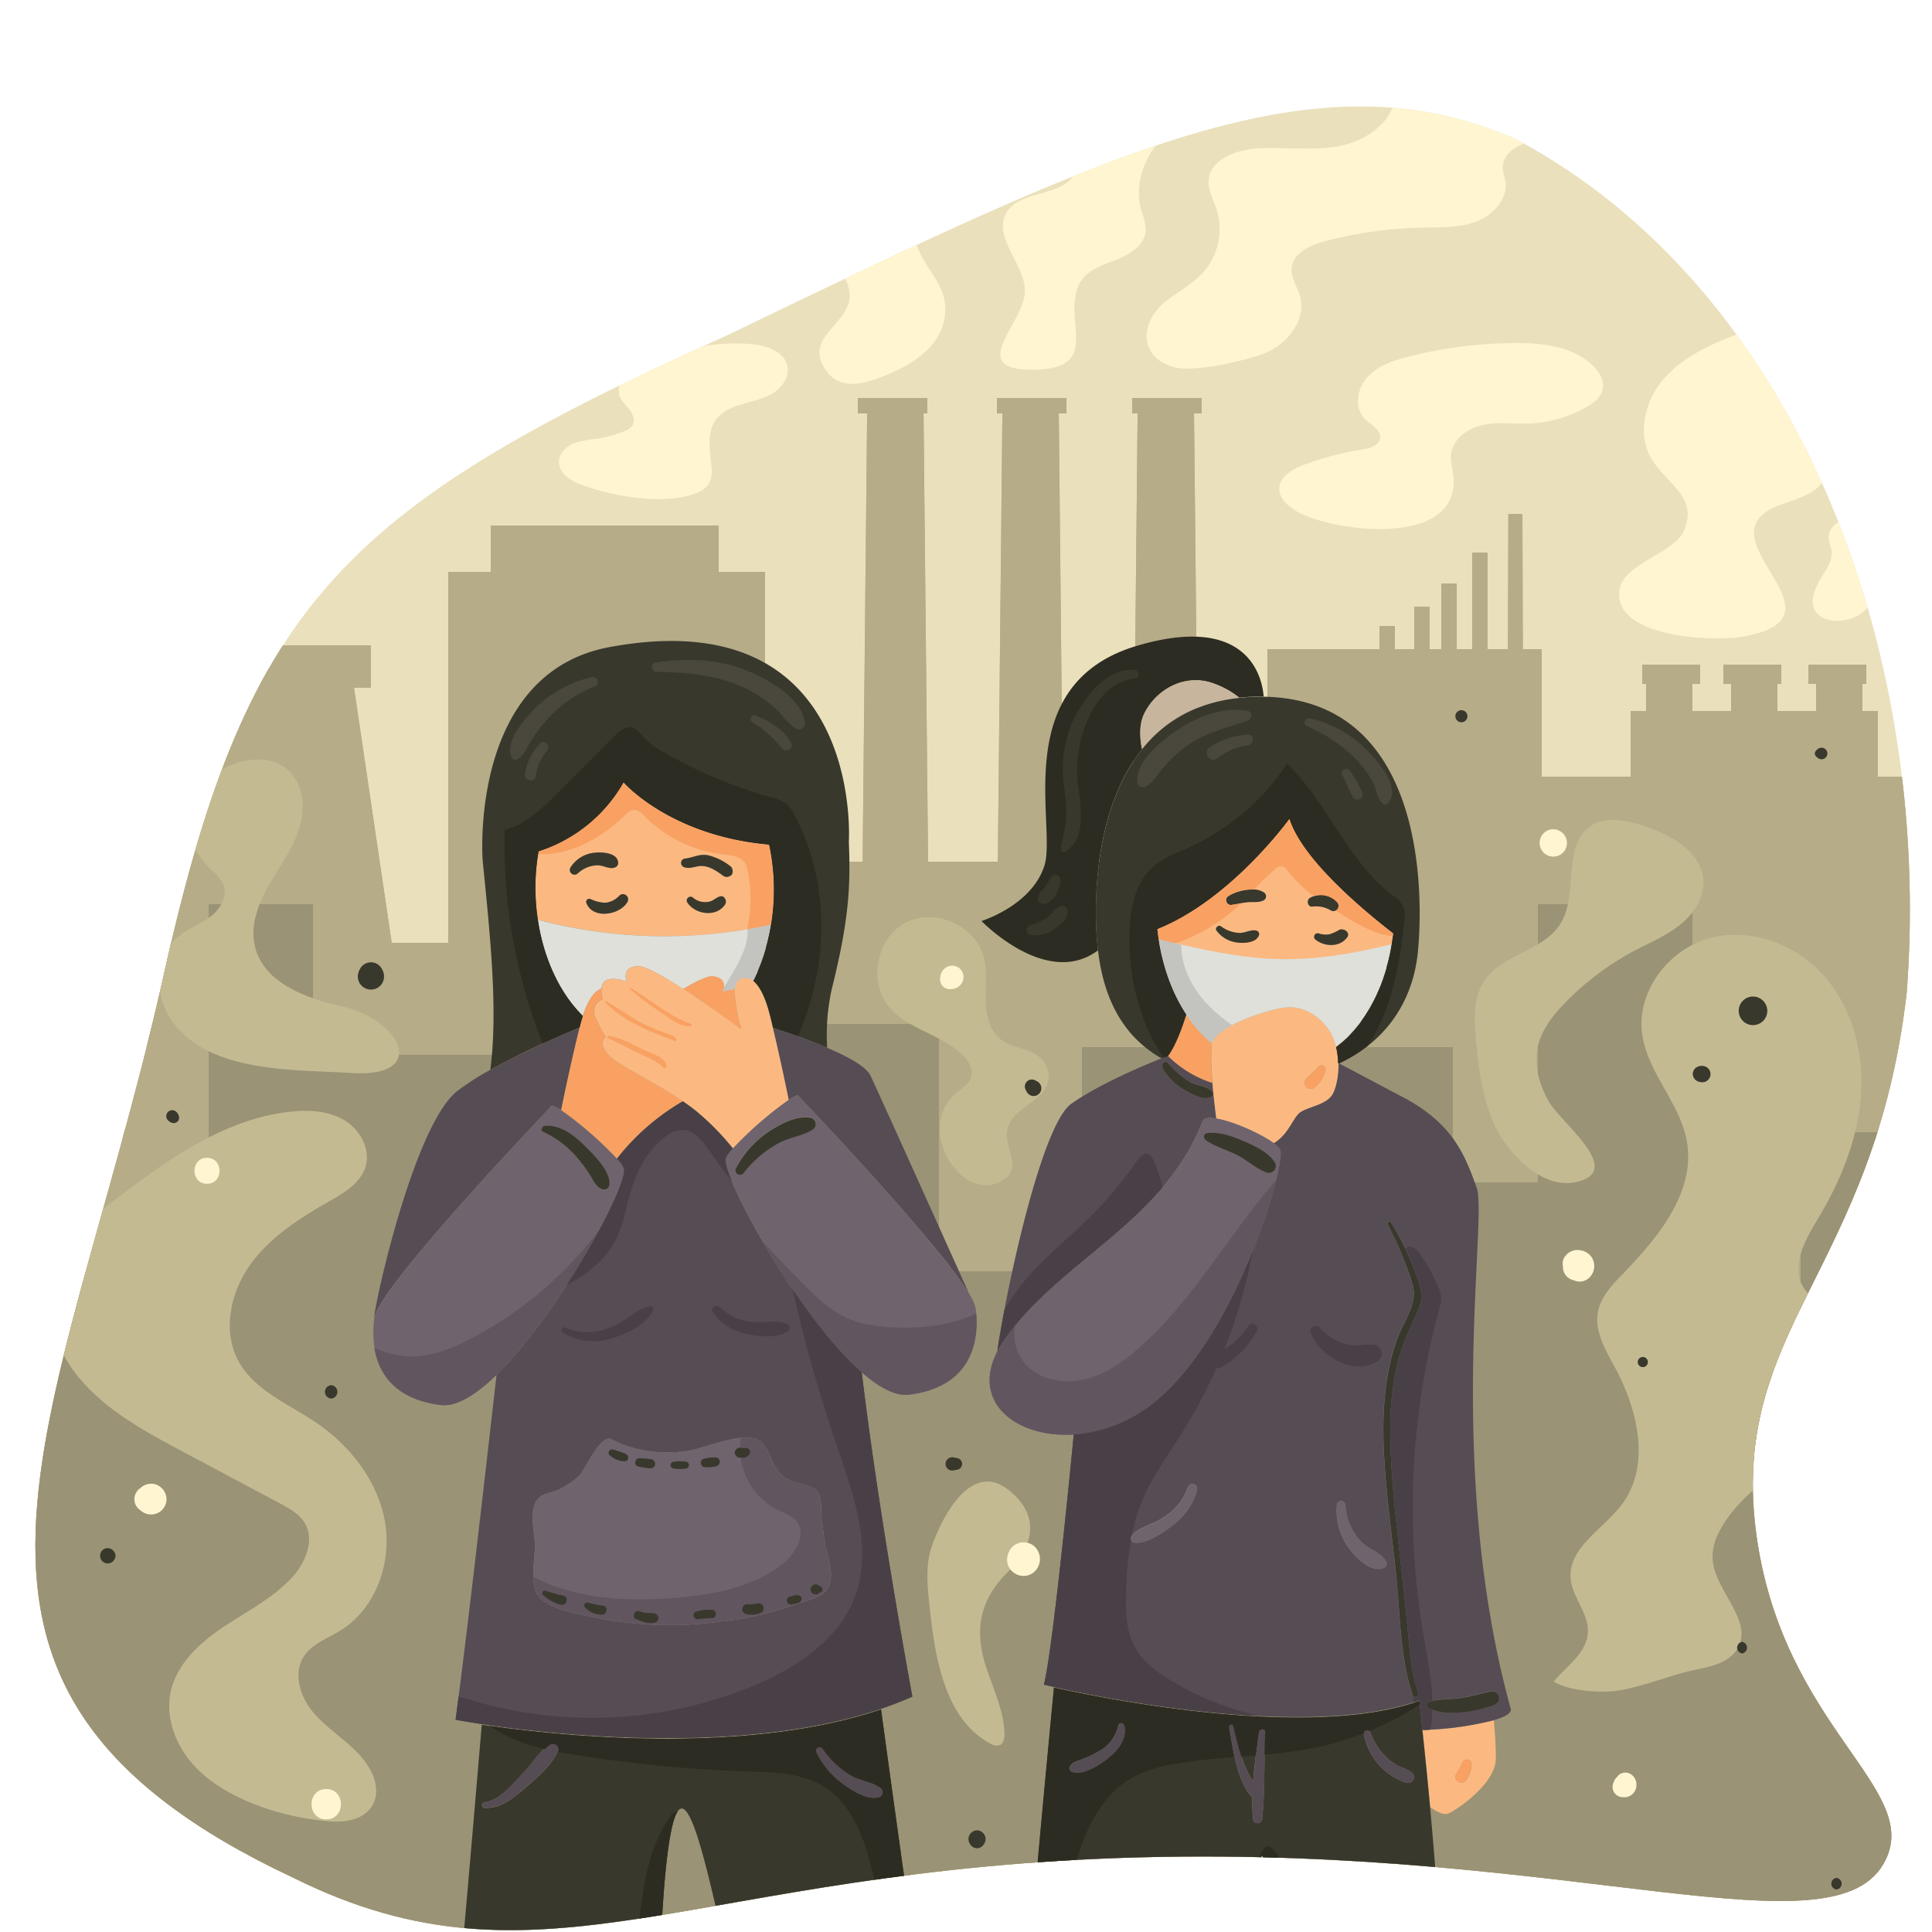 <svg xmlns="http://www.w3.org/2000/svg" xmlns:xlink="http://www.w3.org/1999/xlink" viewBox="0 0 500 500"><defs><style>.cls-1{fill:none;}.cls-2{clip-path:url(#clip-path);}.cls-3{fill:#eae0bc;}.cls-4{fill:#b6ac88;}.cls-5{fill:#fff5d1;}.cls-6{fill:#9a9375;}.cls-7{fill:#39382d;}.cls-8{fill:#564c54;}.cls-9{fill:#fbb981;}.cls-10{fill:#e0e0db;}.cls-11{fill:#f8a163;}.cls-12{fill:#6f636d;}.cls-13{fill:#61565f;}.cls-14{fill:#494047;}.cls-15{fill:#c3c3c0;}.cls-16{fill:#2d2c22;}.cls-17{fill:#4a483c;}.cls-18{fill:#c7b59d;}.cls-19{fill:#c4ba92;}</style><clipPath id="clip-path" transform="translate(9.16 27.55)"><path class="cls-1" d="M66.84,458.45C-38.43,409.1,5.49,345.17,32.49,228.06,54,129.8,77.77,104.67,178.8,59.33,279.55,10.74,331.5-14.31,383.3,8.54,455.21,47,491,139.11,484.32,229.19c-8.34,72.86-46.59,87.25-38.82,141.26,7.05,48.95,42.42,64.71,33.34,83.33-12.53,25.69-80.13-3.56-192.67-.66C169.56,456.12,131.15,490.38,66.84,458.45Z"/></clipPath></defs><g id="Layer_2" data-name="Layer 2"><g id="Layer_4" data-name="Layer 4"><g class="cls-2"><g id="OBJECTS"><rect class="cls-3" width="500" height="500"/><polygon class="cls-4" points="240.43 247 223 247 224.43 106 239 106 240.43 247"/><polygon class="cls-4" points="275.43 247 258 247 259.43 106 274 106 275.43 247"/><polygon class="cls-4" points="310.43 247 293 247 294.43 106 309 106 310.43 247"/><polygon class="cls-4" points="394.36 255 390 255 390.36 133 394 133 394.36 255"/><rect class="cls-4" x="381" y="143" width="4" height="108"/><rect class="cls-4" x="373" y="151" width="4" height="108"/><rect class="cls-4" x="366" y="157" width="4" height="108"/><rect class="cls-4" x="357" y="162" width="4" height="108"/><rect class="cls-4" x="191" y="223" width="154" height="72"/><rect class="cls-4" y="244" width="154" height="51"/><polygon class="cls-4" points="12.05 271 105.36 271 90.88 173 26.54 173 12.05 271"/><rect class="cls-4" x="116" y="148" width="82" height="146"/><rect class="cls-4" x="127" y="136" width="59" height="146"/><rect class="cls-4" x="328" y="168" width="71" height="127"/><rect class="cls-4" x="390" y="201" width="110" height="94"/><rect class="cls-4" x="422" y="184" width="64" height="94"/><rect class="cls-4" x="22" y="167" width="74" height="11"/><rect class="cls-4" y="292" width="500" height="208"/><rect class="cls-4" x="426" y="176" width="12" height="19"/><rect class="cls-4" x="425" y="172" width="15" height="5"/><rect class="cls-4" x="222" y="103" width="18" height="4"/><rect class="cls-4" x="258" y="103" width="18" height="4"/><rect class="cls-4" x="293" y="103" width="18" height="4"/><rect class="cls-4" x="448" y="176" width="12" height="19"/><rect class="cls-4" x="446" y="172" width="15" height="5"/><rect class="cls-4" x="470" y="176" width="12" height="19"/><rect class="cls-4" x="468" y="172" width="15" height="5"/><polygon class="cls-4" points="240.43 247 223 247 224.43 106 239 106 240.43 247"/><polygon class="cls-4" points="275.43 247 258 247 259.43 106 274 106 275.43 247"/><polygon class="cls-4" points="310.43 247 293 247 294.43 106 309 106 310.43 247"/><polygon class="cls-4" points="394.36 255 390 255 390.36 133 394 133 394.36 255"/><rect class="cls-4" x="381" y="143" width="4" height="108"/><rect class="cls-4" x="373" y="151" width="4" height="108"/><rect class="cls-4" x="366" y="157" width="4" height="108"/><rect class="cls-4" x="357" y="162" width="4" height="108"/><rect class="cls-4" x="191" y="223" width="154" height="72"/><rect class="cls-4" y="244" width="154" height="51"/><polygon class="cls-4" points="12.05 271 105.36 271 90.88 173 26.54 173 12.05 271"/><rect class="cls-4" x="116" y="148" width="82" height="146"/><rect class="cls-4" x="127" y="136" width="59" height="146"/><rect class="cls-4" x="328" y="168" width="71" height="127"/><rect class="cls-4" x="390" y="201" width="110" height="94"/><rect class="cls-4" x="422" y="184" width="64" height="94"/><rect class="cls-4" x="22" y="167" width="74" height="11"/><rect class="cls-4" y="292" width="500" height="208"/><rect class="cls-4" x="426" y="176" width="12" height="19"/><rect class="cls-4" x="425" y="172" width="15" height="5"/><rect class="cls-4" x="222" y="103" width="18" height="4"/><rect class="cls-4" x="258" y="103" width="18" height="4"/><rect class="cls-4" x="293" y="103" width="18" height="4"/><rect class="cls-4" x="448" y="176" width="12" height="19"/><rect class="cls-4" x="446" y="172" width="15" height="5"/><rect class="cls-4" x="470" y="176" width="12" height="19"/><rect class="cls-4" x="468" y="172" width="15" height="5"/><path class="cls-5" d="M23.6,123.29a10.57,10.57,0,0,1-4.18-2.5c-3.27-3.72,0-9.69,4.12-12.4,6-4,13.54-4.81,20.31-7.34S57.39,93,57.2,85.79C56.94,76,45.26,71.56,36.63,66.85c-7.91-4.33-15-11.57-16-20.53s4.26-17.61,11.43-23,16-8,24.7-10.07A315.84,315.84,0,0,1,153.6,5.12c6.29.44,12.82,1.16,18.18,4.49s9.13,10.05,7.12,16c-1.52,4.53-5.82,7.5-10.11,9.61-17.3,8.47-37.83,7.93-55.46,15.67-1.63.72-3.33,1.59-4.19,3.15-2.31,4.19,2.84,8.43,4.62,12.87,2.65,6.6-3,14-9.52,16.69s-13.95,2.5-20.88,4.06-14.22,6-15.16,13.07c-.47,3.48.72,7,.86,10.47C70.1,136.12,36.75,128.47,23.6,123.29Z" transform="translate(9.16 27.55)"/><path class="cls-5" d="M318.32,63.79c5.91-2.45,10.67-8.74,8.95-14.74-.69-2.42-2.37-4.68-2.16-7.19.33-4,5-6.06,9-7.09A108.6,108.6,0,0,1,359,31.35c4.71-.09,9.57.1,13.95-1.58s8.16-5.88,7.47-10.38c-.16-1.07-.56-2.1-.63-3.17-.4-5.92,7.9-7.94,14-8.26A146.73,146.73,0,0,0,432.6.62c1.66-.55,3.45-1.25,4.25-2.75,1.7-3.2-2.26-6.4-5.67-7.84A115.65,115.65,0,0,0,361-16c-3.59.82-7.61,2.22-8.9,5.56-.92,2.39-.11,5.05-.24,7.6C351.49,4,344.39,8.94,337.4,10.26s-14.23.16-21.34.62c-5.42.36-11.89,2.83-12.4,8-.27,2.72,1.23,5.26,2.07,7.87a17,17,0,0,1-3.94,16.66c-2.74,2.84-6.4,4.69-9.46,7.21-6.81,5.58-6.58,14.7,2.69,16.93C300.19,68.83,313.72,65.69,318.32,63.79Z" transform="translate(9.16 27.55)"/><path class="cls-5" d="M270.17,45.91c1.71-3.47,5.86-4.81,9.47-6.2s7.58-3.88,7.71-7.75a15.27,15.27,0,0,0-1.09-4.8C283,16,292.17,3,303.79,2.4c3.18-.16,6.41.46,9.55-.1s6.35-2.84,6.44-6c.13-4.85-6.16-6.77-11-7.15-8.38-.65-17.06-1.16-24.94,1.76S269.06,1.06,269.29,9.46c.06,2.48.72,5-.16,7.36-2.57,6.79-14.53,4.51-17.95,10.92-3.64,6.84,6.53,14.42,4.67,21.94-2.09,8.42-14.29,18.83,3,18.44C276.24,67.72,265.6,55.19,270.17,45.91Z" transform="translate(9.16 27.55)"/><path class="cls-5" d="M227.63,31c1-7,8.91-10.24,15-13.78a44.14,44.14,0,0,0,11.89-10c2.26-2.71,4.26-6.46,2.67-9.61a7.84,7.84,0,0,0-2.73-2.82c-8.24-5.56-21.14-1.78-25.08,7.35-1.66,3.82-1.91,8.26-4.28,11.69-4.22,6.13-13,6.45-19.72,9.65-3.85,1.84-7.52,5.83-6.26,9.91.89,2.86,3.8,4.48,6.19,6.29,3.6,2.74,6.56,7.35,5,11.62-2.19,6.08-10.69,9.1-6,16.56,3.87,6.21,10.93,3.74,16.42,1.45,7.78-3.25,15.55-8.92,14.68-18.13C234.75,43.81,226.51,38.9,227.63,31Z" transform="translate(9.16 27.55)"/><path class="cls-5" d="M418.65,91.86c-4.25-6.28-2.39-15.22,2.46-21s12-9.14,19.11-11.83c4.61-1.75,9.64-3.58,12.3-7.73s2.21-9.39,2.29-14.28c.13-9,4.28-19.8,13.2-20.64,8.14-.78,14.54,8.25,13.92,16.4s-6.11,15-11.89,20.81-12.46,12.06-11.79,20.06,8.72,15.77,4.81,22.75c-2.17,3.87-7,5.1-11.2,6.59-23,8.18,20,29.05-10.16,34.25-8,1.38-34.11.08-31.67-12.49,1.28-6.58,14-9,16.64-15C430.23,101.39,423,98.22,418.65,91.86Z" transform="translate(9.16 27.55)"/><path class="cls-5" d="M473.65,122.65c-.61-.9-1.48-1.86-1.19-2.91a2.86,2.86,0,0,1,1.57-1.52,21.35,21.35,0,0,0,4.53-2.82,5.06,5.06,0,0,0,1.75-4.78c-.77-3-4.57-3.64-7.62-3.77a13.55,13.55,0,0,0-5.5.54,4.58,4.58,0,0,0-3.13,4.17,22.66,22.66,0,0,0,.75,3c.45,2.33-.85,4.61-2.16,6.59C451,138.83,482,134.82,473.65,122.65Z" transform="translate(9.16 27.55)"/><path class="cls-5" d="M326.25,104.68c-2.12-1.28-4.29-3.15-4.33-5.62-.05-3.18,3.34-5.18,6.32-6.29a77.27,77.27,0,0,1,15.17-4c1.93-.31,4.32-1,4.59-2.89.32-2.19-2.34-3.4-3.91-5-2.83-2.81-2.08-7.86.59-10.81s6.68-4.29,10.54-5.29a115.18,115.18,0,0,1,27.1-3.55c7.3-.1,15.25.71,20.59,5.69,1.79,1.67,3.26,4.1,2.66,6.47-.5,2-2.27,3.31-4,4.33a32,32,0,0,1-14.86,4.33c-4,.15-8.12-.46-12.06.37s-7.9,3.65-8.28,7.67c-.19,1.93.47,3.83.63,5.77C368.53,114.53,335.17,110.05,326.25,104.68Z" transform="translate(9.16 27.55)"/><path class="cls-5" d="M141.57,98c-2.92-1-6.19-3.07-6.07-6.16.07-2.08,1.79-3.8,3.71-4.62A25.67,25.67,0,0,1,145.32,86a31.75,31.75,0,0,0,7.15-2,4.13,4.13,0,0,0,2.05-1.45c.76-1.22.16-2.84-.71-4s-2-2.1-2.57-3.43a5.65,5.65,0,0,1,1.5-5.75,14.85,14.85,0,0,1,5.37-3.17c8.67-3.45,18-5.54,27.35-4.68,3.88.36,8.48,2,9.18,5.79.55,3-1.72,5.85-4.4,7.27s-5.75,1.87-8.61,2.86-5.75,2.83-6.6,5.74c-2.58,8.74,5.32,15.63-8.12,18C159,102.52,149,100.68,141.57,98Z" transform="translate(9.16 27.55)"/><path class="cls-5" d="M27.11,6.43C22.88,5.92,17.85,4,17.31-.19,16.8-4.27,21-7.39,24.94-8.58c9.51-2.86,19.84-.25,29.62-2,5.59-1,10.92-3.36,16.59-3.72S83.33-12.14,85-6.71a6.55,6.55,0,0,1,.09,3.87c-.74,2.39-3.1,4-5.5,4.64-8.16,2.33-17.11-3.15-25.19-.6C44.34,4.38,38.26,7.79,27.11,6.43Z" transform="translate(9.16 27.55)"/><polygon class="cls-6" points="500 500 0 500 0 295 22 295 22 329 54 329 54 234 81 234 81 273 140 273 140 209 174 209 174 265 243 265 243 329 280 329 280 271 376 271 376 306 398 306 398 234 438 234 438 355 466 355 466 293 500 293 500 500"/><path class="cls-5" d="M-9.16,55.54c0-19.36,26.11-18.73,29.8-9s28,15.64,42.44,1.21,35.19-28.7,47-19.15S175.23,40.3,178.93,19,233.69-9.38,229.42,2.31s23.8,16.42,28,.07,18.12-12.55,15-2.64S297-7.63,297-7.63s18.22,17.41,22.81,4.09,33.78-4.43,32.05.87,43.42-.91,43.42-.91S436.5-15,436.85-1.94,453,15.29,460.52,6.93s30.32-6.29,30.32,9.55v-44h-500Z" transform="translate(9.16 27.55)"/><path class="cls-7" d="M115.52,418.81c-1.59,18.78-3.53,41.39-4.63,53.64H162c.58-11.86,2-31.71,5.22-31.95s7.41,19.36,10.37,31.95h49.27c-1.94-13.76-5.42-38.58-8-57.58C182.65,427.11,133.34,421.47,115.52,418.81Zm19.81,6.52c-1.54,3.95-5.62,7.28-8.77,10-3,2.52-6.16,5.21-10.24,5a.74.74,0,0,1,0-1.48c4-.47,7.61-5.1,10.26-7.92,2.19-2.33,4-5.32,6.66-7.16A1.44,1.44,0,0,1,135.33,425.33Zm68.38-.34a23.2,23.2,0,0,0,7.43,7c2.43,1.41,5.69,1.57,7.77,3.35a1.35,1.35,0,0,1-.59,2.24c-3,.93-7.11-1.79-9.45-3.51a22,22,0,0,1-6.76-8.14A.93.93,0,0,1,203.71,425Z" transform="translate(9.16 27.55)"/><path class="cls-8" d="M178.69,272.19a8.89,8.89,0,0,1,1.81-2.52,66.57,66.57,0,0,0-9.11-9.34c-1.19-1-2.49-1.95-3.83-2.87a59.72,59.72,0,0,0-17.07,14.87,8.46,8.46,0,0,1,1.8,2.52c1.17,4.23-16.93,37.79-32.94,53.36-2.94,25.89-8,70.16-10.61,89.3,0,0,2.48.47,6.78,1.11,17.82,2.66,67.13,8.29,103.33-3.94,2.79-.94,5.5-2,8.11-3.15,0,0-8.59-46.14-13.1-83.93C197.35,313.17,177.48,276.62,178.69,272.19Zm-1.92,120a96.45,96.45,0,0,1-30.47-.84c-5-1-15-2.54-16.67-6.84-1.34-3.39-.55-7.52-.36-11.11s-1.56-8.94.26-12.27c1.3-2.37,3.76-2.13,6.1-3.27a21.17,21.17,0,0,0,5.07-3.46c1.61-1.49,5.49-11,8.46-9.44,6,3.15,12.64,3.88,19.31,3.07,4.65-.57,16.3-6.21,19.81-1.93,2.11,2.58,2.67,6.59,5.47,8.6,2.43,1.75,5.62,1.62,8,3.16,2.05,1.34,1.46,5.52,1.74,7.69.22,1.71.45,3.35.62,5.06.37,3.62,2.95,9.11,1.14,12.57-1.52,2.91-5.88,3.45-8.63,4.51A82.58,82.58,0,0,1,176.77,392.17Z" transform="translate(9.16 27.55)"/><path class="cls-8" d="M194.92,257.11a8,8,0,0,1,2.37-1.21s36.07,37.68,44.37,51.4c-5.46-12.13-22.58-50.18-25.55-56.49-1.06-2.25-5.52-4.78-11.26-7.21-4.27-1.82-9.24-3.58-14-5.14C192.63,246,194.13,253.22,194.92,257.11Z" transform="translate(9.16 27.55)"/><path class="cls-8" d="M133.7,258.56a7.83,7.83,0,0,1,2.36,1.21c.89-4.37,2.68-12.89,4.79-21.41a243.58,243.58,0,0,0-23.06,10.92,69.7,69.7,0,0,0-8.6,5.52c-11.07,8.63-21.38,54.68-21.54,58.88C88.76,305.49,133.7,258.56,133.7,258.56Z" transform="translate(9.16 27.55)"/><path class="cls-9" d="M189,218c-.12.42-.25.84-.38,1.26C188.72,218.81,188.85,218.39,189,218Z" transform="translate(9.16 27.55)"/><path class="cls-9" d="M130.29,212.11c-.09-.54-.18-1.08-.26-1.61C130.11,211,130.2,211.57,130.29,212.11Z" transform="translate(9.16 27.55)"/><path class="cls-9" d="M133.41,222.79a51.35,51.35,0,0,1-3.11-10.68A51.35,51.35,0,0,0,133.41,222.79Z" transform="translate(9.16 27.55)"/><path class="cls-9" d="M188,221.09c-.14.39-.28.77-.43,1.15C187.68,221.86,187.82,221.48,188,221.09Z" transform="translate(9.16 27.55)"/><path class="cls-9" d="M187.4,222.57c-.16.39-.31.78-.48,1.17C187.09,223.35,187.24,223,187.4,222.57Z" transform="translate(9.16 27.55)"/><path class="cls-9" d="M188.49,219.55c-.13.4-.27.79-.4,1.18C188.22,220.34,188.36,220,188.49,219.55Z" transform="translate(9.16 27.55)"/><path class="cls-9" d="M134.7,225.61c-.19-.38-.37-.76-.55-1.15C134.33,224.85,134.51,225.23,134.7,225.61Z" transform="translate(9.16 27.55)"/><path class="cls-9" d="M190.35,211.77a52.8,52.8,0,0,1-1.34,6,55.75,55.75,0,0,0,.84-26.76c-25.58-2.22-37.67-16.1-37.67-16.1a38.89,38.89,0,0,1-22,17.85,54.65,54.65,0,0,0-.19,17.69A128.61,128.61,0,0,0,190.35,211.77Zm-11.84-5.28c-2.24,3.5-7.94,2.64-9.89-.63a1,1,0,0,1,1.51-1.16,4.74,4.74,0,0,0,4.87.9c1-.42,2.61-2.15,3.51-.52A1.4,1.4,0,0,1,178.51,206.49Zm-10.29-11.86c2.11-.25,3.62-1.26,5.83-.85a15,15,0,0,1,5.65,2.72,1.65,1.65,0,0,1,.71,1.76,1,1,0,0,1-.71.93,1.57,1.57,0,0,1-1.57,0c-1.65-1.19-3.49-2.54-5.6-2.62-1.67-.07-3,.89-4.61.31A1.15,1.15,0,0,1,168.22,194.63ZM138.49,197a8.21,8.21,0,0,1,6.34-3.85c1.93-.22,6,0,6,2.69a1.16,1.16,0,0,1-.59,1c-1.45.83-3.07-.43-4.64-.46a7.74,7.74,0,0,0-5.18,2.08A1.22,1.22,0,0,1,138.49,197Zm14.75,8.92c-2,3.4-9,4.57-10.64.2a.8.8,0,0,1,1-1,9.86,9.86,0,0,0,3.86,1,5.71,5.71,0,0,0,3.69-1.83,1.36,1.36,0,0,1,1.31-.35,1.51,1.51,0,0,1,.6.35A1.38,1.38,0,0,1,153.24,205.88Z" transform="translate(9.16 27.55)"/><path class="cls-9" d="M136.24,228.41c-.22-.35-.42-.71-.63-1.08C135.82,227.7,136,228.06,136.24,228.41Z" transform="translate(9.16 27.55)"/><path class="cls-9" d="M138.76,232.12a37.64,37.64,0,0,1-2.39-3.49A37.64,37.64,0,0,0,138.76,232.12Z" transform="translate(9.16 27.55)"/><path class="cls-9" d="M134,224.18c-.18-.4-.37-.81-.54-1.23C133.65,223.37,133.84,223.78,134,224.18Z" transform="translate(9.16 27.55)"/><path class="cls-9" d="M139.48,233c-.22-.26-.44-.53-.65-.8C139,232.48,139.26,232.75,139.48,233Z" transform="translate(9.16 27.55)"/><path class="cls-9" d="M141.5,235.24l-.6-.62Z" transform="translate(9.16 27.55)"/><path class="cls-9" d="M135.44,227c-.2-.36-.39-.73-.58-1.1C135.05,226.29,135.24,226.66,135.44,227Z" transform="translate(9.16 27.55)"/><path class="cls-9" d="M140.45,234.13c-.21-.23-.41-.45-.61-.69C140,233.68,140.24,233.9,140.45,234.13Z" transform="translate(9.16 27.55)"/><path class="cls-10" d="M146.46,228.31a3,3,0,0,1,.8-1.85c1.55-1.55,5.76,0,5.76,0s-1.55-3.76,2.88-4c1.81-.09,6.66,2.66,11.74,5.93,3.34-2,6.16-3.34,7.45-3.28,4.43.22,2.88,4,2.88,4a13.24,13.24,0,0,1,3.05-.67,5.14,5.14,0,0,1,.11-.88c.4-1.59,2.39-3,4.58-1.25.41-.81.8-1.63,1.16-2.47l0-.11c.17-.39.32-.78.48-1.17l.13-.33c.15-.38.29-.76.43-1.15l.13-.36c.13-.39.27-.78.4-1.18,0-.11.06-.21.1-.32.13-.42.26-.84.38-1.26,0-.06,0-.11,0-.16a52.8,52.8,0,0,0,1.34-6A128.61,128.61,0,0,1,130,210.49h0c.08.53.17,1.07.26,1.61h0a52,52,0,0,0,3.12,10.68l.07.16c.17.42.36.83.54,1.23,0,.1.09.19.13.28.18.39.36.77.55,1.15.05.11.11.21.16.31.19.37.38.74.58,1.1l.17.31c.21.37.41.73.63,1.08,0,.08.09.15.13.22a37.64,37.64,0,0,0,2.39,3.49l.07.09c.21.27.43.54.65.8l.36.43c.2.24.4.46.61.69l.45.49.6.62.17.17C143.15,230.78,144.93,228.82,146.46,228.31Z" transform="translate(9.16 27.55)"/><path class="cls-11" d="M147.61,240.84a36.32,36.32,0,0,1-2.78-5.3c-1.33-3.1,2-4.65,2-4.65a6.43,6.43,0,0,1-.36-2.58c-1.53.51-3.31,2.47-4.79,7.1-.23.72-.46,1.49-.67,2.34l-.15.61c-2.11,8.52-3.9,17-4.79,21.41a96.09,96.09,0,0,1,14.43,12.56,59.72,59.72,0,0,1,17.07-14.87c-7.64-5.25-17-9.36-19.41-12.18C145.27,242,147.61,240.84,147.61,240.84Z" transform="translate(9.16 27.55)"/><path class="cls-11" d="M175.09,225.13c-1.29-.06-4.11,1.31-7.45,3.28,7.28,4.69,15,10.45,15,10.45s-1.82-7.11-1.66-10.41a13.24,13.24,0,0,0-3.05.67S179.52,225.35,175.09,225.13Z" transform="translate(9.16 27.55)"/><path class="cls-12" d="M152.29,274.85a8.46,8.46,0,0,0-1.8-2.52,96.09,96.09,0,0,0-14.43-12.56,7.83,7.83,0,0,0-2.36-1.21s-44.94,46.93-46,55.12.89,20.37,17.27,22.36c4.07.5,9.13-2.68,14.43-7.83C135.36,312.64,153.46,279.08,152.29,274.85Zm-20.43-11c3.92-.29,7.3,2.23,10,4.83,2.37,2.31,7.07,6.81,6.74,10.33a1.41,1.41,0,0,1-2.09,1.2c-1.63-.83-2.1-2.26-3.05-3.75a39.37,39.37,0,0,0-3.4-4.53,25.29,25.29,0,0,0-8.61-6.49C130.59,265,131.1,263.86,131.86,263.81Z" transform="translate(9.16 27.55)"/><path class="cls-9" d="M190,235.1c-1.25-5-2.81-7.59-4.28-8.78.41-.8.8-1.63,1.16-2.47-.36.84-.75,1.66-1.16,2.47-2.19-1.77-4.18-.34-4.58,1.25a5.14,5.14,0,0,0-.11.88c-.16,3.3,1.66,10.41,1.66,10.41s-7.76-5.76-15-10.45c-5.08-3.27-9.93-6-11.74-5.93-4.43.22-2.88,4-2.88,4s-4.21-1.55-5.76,0a3,3,0,0,0-.8,1.85,6.43,6.43,0,0,0,.36,2.58s-3.32,1.55-2,4.65a36.32,36.32,0,0,0,2.78,5.3s-2.34,1.12.54,4.44c2.44,2.82,11.77,6.93,19.41,12.18,1.34.92,2.64,1.88,3.83,2.87a66.57,66.57,0,0,1,9.11,9.34,97.1,97.1,0,0,1,14.42-12.56c-.79-3.89-2.29-11.09-4.11-18.65C190.54,237.34,190.27,236.22,190,235.1Z" transform="translate(9.16 27.55)"/><path class="cls-12" d="M226.07,333.39c16.38-2,18.38-14.17,17.27-22.36a11.52,11.52,0,0,0-1.68-3.73c-8.3-13.72-44.37-51.4-44.37-51.4a8,8,0,0,0-2.37,1.21,97.1,97.1,0,0,0-14.42,12.56,8.89,8.89,0,0,0-1.81,2.52c-1.21,4.43,18.66,41,35.17,55.41C218.34,331.52,222.57,333.81,226.07,333.39ZM189.5,265.45c3-2,7.59-4.58,11.28-3.74a1.68,1.68,0,0,1,.4,3c-2.71,1.79-6.37,2.05-9.27,3.76a29,29,0,0,0-8.58,7.46,1.18,1.18,0,0,1-2-1.2A25.94,25.94,0,0,1,189.5,265.45Z" transform="translate(9.16 27.55)"/><path class="cls-8" d="M133.24,423.72c-2.62,1.84-4.47,4.83-6.66,7.16-2.65,2.82-6.23,7.45-10.26,7.92a.74.74,0,0,0,0,1.48c4.08.23,7.29-2.46,10.24-5,3.15-2.69,7.23-6,8.77-10A1.44,1.44,0,0,0,133.24,423.72Z" transform="translate(9.16 27.55)"/><path class="cls-8" d="M208.87,434.06c2.34,1.72,6.44,4.44,9.45,3.51a1.35,1.35,0,0,0,.59-2.24c-2.08-1.78-5.34-1.94-7.77-3.35a23.2,23.2,0,0,1-7.43-7,.93.93,0,0,0-1.6.93A22,22,0,0,0,208.87,434.06Z" transform="translate(9.16 27.55)"/><path class="cls-12" d="M205.22,383.16c1.81-3.46-.77-9-1.14-12.57-.17-1.71-.4-3.35-.62-5.06-.28-2.17.31-6.35-1.74-7.69-2.35-1.54-5.54-1.41-8-3.16-2.8-2-3.36-6-5.47-8.6-3.51-4.28-15.16,1.36-19.81,1.93-6.67.81-13.34.08-19.31-3.07-3-1.56-6.85,7.95-8.46,9.44a21.17,21.17,0,0,1-5.07,3.46c-2.34,1.14-4.8.9-6.1,3.27-1.82,3.33-.06,8.6-.26,12.27s-1,7.72.36,11.11c1.7,4.3,11.68,5.83,16.67,6.84a96.45,96.45,0,0,0,30.47.84,82.58,82.58,0,0,0,19.82-4.5C199.34,386.61,203.7,386.07,205.22,383.16Z" transform="translate(9.16 27.55)"/><path class="cls-7" d="M210.52,190.31s4.08-62.56-61.85-50.41c-36.61,6.75-32.92,55.22-32.92,55.22,2.16,21.37,3.9,39,2,54.16a243.58,243.58,0,0,1,23.06-10.92l.15-.61c.21-.85.44-1.62.67-2.34l-.17-.17-.6-.62-.45-.49c-.21-.23-.41-.45-.61-.69l-.36-.43c-.22-.26-.44-.53-.65-.8l-.07-.09a37.64,37.64,0,0,1-2.39-3.49c0-.07-.09-.14-.13-.22-.22-.35-.42-.71-.63-1.08l-.17-.31c-.2-.36-.39-.73-.58-1.1-.05-.1-.11-.2-.16-.31-.19-.38-.37-.76-.55-1.15,0-.09-.09-.18-.13-.28-.18-.4-.37-.81-.54-1.23l-.07-.16a51.35,51.35,0,0,1-3.11-10.68h0c-.09-.54-.18-1.08-.26-1.61h0a54.65,54.65,0,0,1,.19-17.69,38.89,38.89,0,0,0,22-17.85s12.09,13.88,37.67,16.1a55.75,55.75,0,0,1-.84,26.76c0,.05,0,.1,0,.16-.12.42-.25.84-.38,1.26,0,.11-.07.21-.1.32-.13.4-.27.79-.4,1.18l-.13.36c-.14.39-.28.77-.43,1.15l-.13.33c-.16.39-.31.78-.48,1.17l0,.11c-.36.84-.75,1.67-1.16,2.47,1.47,1.19,3,3.8,4.28,8.78.28,1.12.55,2.24.82,3.36,4.8,1.56,9.77,3.32,14,5.14a55.11,55.11,0,0,1,1.2-15.24C210.52,210.71,211,202,210.52,190.31Z" transform="translate(9.16 27.55)"/><path class="cls-7" d="M131.43,265.4a25.29,25.29,0,0,1,8.61,6.49,39.37,39.37,0,0,1,3.4,4.53c.95,1.49,1.42,2.92,3.05,3.75a1.41,1.41,0,0,0,2.09-1.2c.33-3.52-4.37-8-6.74-10.33-2.68-2.6-6.06-5.12-10-4.83C131.1,263.86,130.59,265,131.43,265.4Z" transform="translate(9.16 27.55)"/><path class="cls-7" d="M183.33,276a29,29,0,0,1,8.58-7.46c2.9-1.71,6.56-2,9.27-3.76a1.68,1.68,0,0,0-.4-3c-3.69-.84-8.28,1.72-11.28,3.74a25.94,25.94,0,0,0-8.21,9.32A1.18,1.18,0,0,0,183.33,276Z" transform="translate(9.16 27.55)"/><path class="cls-7" d="M150.22,196.82a1.16,1.16,0,0,0,.59-1c0-2.64-4.05-2.91-6-2.69a8.21,8.21,0,0,0-6.34,3.85,1.22,1.22,0,0,0,1.91,1.48,7.74,7.74,0,0,1,5.18-2.08C147.15,196.39,148.77,197.65,150.22,196.82Z" transform="translate(9.16 27.55)"/><path class="cls-7" d="M167.92,196.88c1.64.58,2.94-.38,4.61-.31,2.11.08,3.95,1.43,5.6,2.62a1.57,1.57,0,0,0,1.57,0,1,1,0,0,0,.71-.93,1.65,1.65,0,0,0-.71-1.76,15,15,0,0,0-5.65-2.72c-2.21-.41-3.72.6-5.83.85A1.15,1.15,0,0,0,167.92,196.88Z" transform="translate(9.16 27.55)"/><path class="cls-7" d="M152.43,203.9a1.36,1.36,0,0,0-1.31.35,5.71,5.71,0,0,1-3.69,1.83,9.86,9.86,0,0,1-3.86-1,.8.8,0,0,0-1,1c1.63,4.37,8.67,3.2,10.64-.2a1.38,1.38,0,0,0-.21-1.63A1.51,1.51,0,0,0,152.43,203.9Z" transform="translate(9.16 27.55)"/><path class="cls-7" d="M175,205.6a4.74,4.74,0,0,1-4.87-.9,1,1,0,0,0-1.51,1.16c1.95,3.27,7.65,4.13,9.89.63a1.4,1.4,0,0,0,0-1.41C177.61,203.45,176,205.18,175,205.6Z" transform="translate(9.16 27.55)"/><path class="cls-13" d="M145.88,290.85a100.4,100.4,0,0,1-32.33,27.62c-5.36,2.87-11.25,5.3-17.32,5a25,25,0,0,1-8.52-2.18c1.1,6.68,5.45,13.36,17.21,14.79,4.07.5,9.13-2.68,14.43-7.83C129,318.84,139.38,302.94,145.88,290.85Z" transform="translate(9.16 27.55)"/><path class="cls-13" d="M243.49,312.39c-5.76,2.75-12.72,3.75-19.17,3.67-5.18-.06-10.48-.61-15.11-2.91-4.29-2.12-7.74-5.6-11.1-9s-6.71-6.82-9.89-10.39c7,12.08,16.81,26.13,25.64,33.85,4.48,3.92,8.71,6.21,12.21,5.79C241.56,331.5,244.18,320.51,243.49,312.39Z" transform="translate(9.16 27.55)"/><path class="cls-14" d="M218.85,414.68c2.79-.94,5.5-2,8.11-3.15,0,0-8.59-46.14-13.1-83.93-5.92-5.17-12.27-13.19-17.92-21.55a386.15,386.15,0,0,0,11.45,40.48c4.35,12.69,9.38,26.54,4.71,39.11-4.13,11.12-15,18.32-25.91,22.93a109.42,109.42,0,0,1-70.94,4.59c-1.9-.53-3.81-1.11-5.72-1.63-.28,2.19-.55,4.19-.79,6,0,0,2.48.47,6.78,1.11C133.34,421.28,182.65,426.91,218.85,414.68Z" transform="translate(9.16 27.55)"/><path class="cls-13" d="M176.77,392.17a82.58,82.58,0,0,0,19.82-4.5c2.75-1.06,7.11-1.6,8.63-4.51,1.81-3.46-.77-9-1.14-12.57-.17-1.71-.4-3.35-.62-5.06-.28-2.17.31-6.35-1.74-7.69-2.35-1.54-5.54-1.41-8-3.16-2.8-2-3.36-6-5.47-8.6-1.18-1.43-3.27-1.75-5.71-1.52a.64.64,0,0,0,0,.07,18,18,0,0,0,9.79,18.72c1.56.73,3.29,1.28,4.44,2.56,3,3.3.06,8.59-3.44,11.33-7.66,6-17.74,7.89-27.44,8.71-12.6,1.05-25.94.43-37-5.44a12,12,0,0,0,.75,4c1.7,4.3,11.68,5.83,16.67,6.84A96.45,96.45,0,0,0,176.77,392.17Z" transform="translate(9.16 27.55)"/><path class="cls-11" d="M157.5,244.18c-2.83-1.33-5.93-3.2-9.06-3.65a.33.33,0,0,0-.18.64c2.63,1.1,5.13,2.55,7.7,3.8,2.29,1.11,4.8,2,6.61,3.81a.47.47,0,0,0,.77-.45C163,245.91,159.37,245.06,157.5,244.18Z" transform="translate(9.16 27.55)"/><path class="cls-11" d="M165.86,241.38c-.64-1-1.52-1.13-2.6-1.51a53.3,53.3,0,0,1-5.73-2.4c-3.45-1.7-6.48-3.95-9.75-5.92a.21.21,0,0,0-.26.33c4.78,5,11.65,7.59,18,10C165.75,242,166,241.61,165.86,241.38Z" transform="translate(9.16 27.55)"/><path class="cls-11" d="M169.63,237.41c-5.78-2.09-10.37-6.16-15.59-9.32-.16-.1-.35.14-.21.27a67.22,67.22,0,0,0,8,6.07c2.2,1.49,4.91,3.79,7.73,3.61A.32.32,0,0,0,169.63,237.41Z" transform="translate(9.16 27.55)"/><path class="cls-11" d="M190.35,211.77h0c-.11.65-.23,1.29-.36,1.94C190.11,213.06,190.25,212.42,190.35,211.77Z" transform="translate(9.16 27.55)"/><path class="cls-11" d="M189.85,191.05c-25.58-2.22-37.67-16.1-37.67-16.1a38.89,38.89,0,0,1-22,17.85c0,.23-.07.47-.11.71,8.44.43,16.56-4.28,22.68-10.22a3.79,3.79,0,0,1,1.84-1.21c1.22-.21,2.27.8,3.14,1.68A34,34,0,0,0,178,193.57c2.08.23,4.51.46,5.62,2.23a5.77,5.77,0,0,1,.67,1.89,35.38,35.38,0,0,1-.11,15.26c2-.34,4.1-.73,6.2-1.18A55.46,55.46,0,0,0,189.85,191.05Z" transform="translate(9.16 27.55)"/><path class="cls-11" d="M190,213.71c-.06.31-.11.64-.18,1C189.87,214.35,189.92,214,190,213.71Z" transform="translate(9.16 27.55)"/><path class="cls-11" d="M189.8,214.67c-.23,1.05-.49,2.1-.79,3.14C189.31,216.77,189.56,215.72,189.8,214.67Z" transform="translate(9.16 27.55)"/><path class="cls-15" d="M179.88,225.22,178.22,228a4.31,4.31,0,0,1-.25,1.14,13.24,13.24,0,0,1,3.05-.67,5.14,5.14,0,0,1,.11-.88c.4-1.59,2.39-3,4.58-1.25.41-.81.8-1.63,1.16-2.47l0-.11c.17-.39.32-.78.48-1.17l.13-.33c.15-.38.29-.76.43-1.15l.13-.36c.13-.39.27-.78.4-1.18,0-.11.06-.21.1-.32.13-.42.26-.84.38-1.26,0-.06,0-.11,0-.16a52.8,52.8,0,0,0,1.34-6c-2,.43-4,.8-5.93,1.13C184.5,217.2,182.15,221.43,179.88,225.22Z" transform="translate(9.16 27.55)"/><path class="cls-16" d="M196.46,183.43a9.37,9.37,0,0,0-2.22-3,10.7,10.7,0,0,0-3.85-1.62,122.62,122.62,0,0,1-27.45-11.49,20.84,20.84,0,0,1-5.79-4.34,6.7,6.7,0,0,0-2.34-2.16c-1.81-.68-3.65.8-5,2.17l-14.15,14.24c-4.14,4.16-8.55,8.49-14.22,10a140.5,140.5,0,0,0,9.84,55.25c3.55-1.62,6.88-3.06,9.58-4.18l.15-.61c.21-.85.44-1.62.67-2.34l-.17-.17-.6-.62-.45-.49c-.21-.23-.41-.45-.61-.69l-.36-.43c-.22-.26-.44-.53-.65-.8l-.07-.09a37.64,37.64,0,0,1-2.39-3.49c0-.07-.09-.14-.13-.22-.22-.35-.42-.71-.63-1.08l-.17-.31c-.2-.36-.39-.73-.58-1.1-.05-.1-.11-.2-.16-.31-.19-.38-.37-.76-.55-1.15,0-.09-.09-.18-.13-.28-.18-.4-.37-.81-.54-1.23l-.07-.16a51.35,51.35,0,0,1-3.11-10.68h0c-.09-.54-.18-1.08-.26-1.61h0a54.65,54.65,0,0,1,.19-17.69,38.89,38.89,0,0,0,22-17.85s12.09,13.88,37.67,16.1a55.75,55.75,0,0,1-.84,26.76c0,.05,0,.1,0,.16-.12.42-.25.84-.38,1.26,0,.11-.07.21-.1.32-.13.4-.27.79-.4,1.18l-.13.36c-.14.39-.28.77-.43,1.15l-.13.33c-.16.39-.31.78-.48,1.17l0,.11c-.36.84-.75,1.67-1.16,2.47,1.47,1.19,3,3.8,4.28,8.78.28,1.12.55,2.24.82,3.36,2.15.7,4.32,1.44,6.46,2.2a81,81,0,0,0,4.89-16.21C204.72,210.61,203.17,195.8,196.46,183.43Z" transform="translate(9.16 27.55)"/><path class="cls-17" d="M199.11,159.24c-1-6.12-9.19-10.86-14.4-13-7.82-3.26-16-3.6-24.29-2.33-1.41.21-1,2.39.32,2.41,7.51.12,15.36.78,22.28,3.93a31.6,31.6,0,0,1,8.25,5.35c1.94,1.77,3.34,4,5.57,5.41A1.56,1.56,0,0,0,199.11,159.24Z" transform="translate(9.16 27.55)"/><path class="cls-17" d="M195.56,164.6c-1.93-3.35-5.69-5.63-9.18-7-1.07-.43-1.79,1.32-.78,1.85,3.26,1.72,5.36,4.18,7.82,6.82A1.37,1.37,0,0,0,195.56,164.6Z" transform="translate(9.16 27.55)"/><path class="cls-17" d="M144,147.7a30.34,30.34,0,0,0-14.35,7.72c-2.75,2.7-8.2,8.77-6.47,12.93a1,1,0,0,0,1.46.6c1.7-.84,2.26-2.43,3.21-4a37.21,37.21,0,0,1,4.4-6.1,33.6,33.6,0,0,1,12.41-8.76A1.24,1.24,0,0,0,144,147.7Z" transform="translate(9.16 27.55)"/><path class="cls-17" d="M130.57,164.9a14.92,14.92,0,0,0-3.88,7.78c-.26,1.78,2.45,2.59,2.76.76a13.49,13.49,0,0,1,2.94-6.71C133.45,165.48,131.71,163.67,130.57,164.9Z" transform="translate(9.16 27.55)"/><path class="cls-14" d="M150.49,292.78a47.44,47.44,0,0,0,2.67-8.71c1.71-6.68,4.43-13.58,10.06-17.57a7.32,7.32,0,0,1,4.43-1.61c2.59.11,4.55,2.32,6.08,4.42,2.1,2.9,4.14,6.05,6.5,8.77-1.2-2.92-1.77-5-1.54-5.89a8.89,8.89,0,0,1,1.81-2.52,66.57,66.57,0,0,0-9.11-9.34c-1.19-1-2.49-1.95-3.83-2.87a59.72,59.72,0,0,0-17.07,14.87,8.46,8.46,0,0,1,1.8,2.52c.72,2.62-5.94,16.48-14.92,30.35C142.85,302.13,147.85,298.35,150.49,292.78Z" transform="translate(9.16 27.55)"/><path class="cls-16" d="M218.85,414.87c-34.86,11.78-81.85,7-101.2,4.25,4.07,3,9,4.78,14.18,6a13.06,13.06,0,0,1,1.41-1.17,1.44,1.44,0,0,1,2.09,1.61l-.12.26c1.16.22,2.33.42,3.48.61a355.29,355.29,0,0,0,45.71,4.47c6.66.21,13.68.34,19.39,3.78,8.58,5.17,11.5,16,13.69,25.77q1.35,6,2.69,12h6.66C224.89,458.69,221.41,433.87,218.85,414.87Zm-.53,22.7c-3,.93-7.11-1.79-9.45-3.51a22,22,0,0,1-6.76-8.14.93.93,0,0,1,1.6-.93,23.2,23.2,0,0,0,7.43,7c2.43,1.41,5.69,1.57,7.77,3.35A1.35,1.35,0,0,1,218.32,437.57Z" transform="translate(9.16 27.55)"/><path class="cls-16" d="M166.22,441.24a3.19,3.19,0,0,0-2.1,1.53c-5.81,8.58-7.17,19.37-8.06,29.67H162C162.49,461.86,163.69,444.92,166.22,441.24Z" transform="translate(9.16 27.55)"/><path class="cls-7" d="M152.74,348.7a24.4,24.4,0,0,0-3.32-1.11.87.87,0,0,0-.84,1.44,6,6,0,0,0,3.9,1.6C153.68,350.66,153.7,349.09,152.74,348.7Z" transform="translate(9.16 27.55)"/><path class="cls-7" d="M159.55,350.14a15.63,15.63,0,0,0-3.28-.27c-1.17-.05-1.46,1.86-.28,2.08a15.05,15.05,0,0,0,3.24.5A1.18,1.18,0,0,0,159.55,350.14Z" transform="translate(9.16 27.55)"/><path class="cls-7" d="M168.47,350.75a11.43,11.43,0,0,0-3.2,0,.88.88,0,0,0,0,1.76,11.43,11.43,0,0,0,3.2,0A.92.92,0,0,0,168.47,350.75Z" transform="translate(9.16 27.55)"/><path class="cls-7" d="M176.28,349.65A9.52,9.52,0,0,0,173,350c-1.22.21-.93,2.2.29,2.15a9.21,9.21,0,0,0,3-.28,1.2,1.2,0,0,0,.84-1.1A1.16,1.16,0,0,0,176.28,349.65Z" transform="translate(9.16 27.55)"/><path class="cls-7" d="M184.34,347.28c-.58-.23-1.15,0-1.69-.12a1.32,1.32,0,0,0-1.59.9,1.3,1.3,0,0,0,.9,1.58c1.2.17,2.54.08,3-1.21A1,1,0,0,0,184.34,347.28Z" transform="translate(9.16 27.55)"/><path class="cls-7" d="M136.66,385.41a32.87,32.87,0,0,1-4.66-1.3c-.62-.23-1.12.68-.64,1.11a10.49,10.49,0,0,0,4.66,2.53C137.54,388.11,138.18,385.74,136.66,385.41Z" transform="translate(9.16 27.55)"/><path class="cls-7" d="M147,388a26,26,0,0,1-4-.81.77.77,0,0,0-.74,1.28,6,6,0,0,0,4.43,1.85C147.92,390.35,148.32,388.24,147,388Z" transform="translate(9.16 27.55)"/><path class="cls-7" d="M160.43,390.06a9.82,9.82,0,0,0-2.1-.18,9.76,9.76,0,0,1-2.08-.45c-1.16-.38-2,1.49-.84,2,1.4.63,3.49,1.46,5,.89A1.18,1.18,0,0,0,160.43,390.06Z" transform="translate(9.16 27.55)"/><path class="cls-7" d="M175.25,389.09a11.48,11.48,0,0,0-4.16.4c-1.33.34-.76,2.31.56,2a19.76,19.76,0,0,1,3.6-.25A1.1,1.1,0,0,0,175.25,389.09Z" transform="translate(9.16 27.55)"/><path class="cls-7" d="M187.22,387.39a12.26,12.26,0,0,0-1.48.21,7.62,7.62,0,0,1-1.51,0,1.32,1.32,0,0,0-1.31,1.31,1.36,1.36,0,0,0,1.31,1.31,6,6,0,0,0,3.64-.44A1.29,1.29,0,0,0,187.22,387.39Z" transform="translate(9.16 27.55)"/><path class="cls-7" d="M198.11,385.64c-.79-.74-2-.17-2.9.05-1.29.31-.75,2.31.55,2,.93-.23,2.17-.27,2.55-1.3A.74.74,0,0,0,198.11,385.64Z" transform="translate(9.16 27.55)"/><path class="cls-7" d="M203.29,383.06a5.18,5.18,0,0,1-.73-.4,1.29,1.29,0,1,0,0,2.23,6.51,6.51,0,0,1,.73-.41A.83.83,0,0,0,203.29,383.06Z" transform="translate(9.16 27.55)"/><path class="cls-14" d="M159.07,310.52c-3.09.54-5.48,3.08-8.23,4.53-4.25,2.22-9.08,3.07-13.59,1a.72.72,0,0,0-.73,1.25,14.66,14.66,0,0,0,11.94,1.7c4-1.05,9.58-3.51,11.4-7.44A.71.71,0,0,0,159.07,310.52Z" transform="translate(9.16 27.55)"/><path class="cls-14" d="M194.48,315.06c-2.64-1.11-5.73-.21-8.56-.47a13.74,13.74,0,0,1-8.83-3.88c-.87-.9-2.55.31-1.78,1.37a13.79,13.79,0,0,0,7.75,5.36c3.46.92,8.55,1.54,11.67-.45A1.07,1.07,0,0,0,194.48,315.06Z" transform="translate(9.16 27.55)"/><path class="cls-9" d="M361,440.16c1.81,1.3,3.63,2.16,4.83,1.56,3.23-1.62,12.13-8.09,12.13-14.16,0-3.6-.28-7.41-.52-9.91A83.46,83.46,0,0,1,359,420.16C359.62,426.12,360.32,433.07,361,440.16Zm6.74-8.63c.25-.54.63-1,.91-1.55s.53-1.05.78-1.59a1.22,1.22,0,0,1,2.26.62,7.37,7.37,0,0,1-1.58,4.35,1.5,1.5,0,0,1-2,.12A1.53,1.53,0,0,1,367.71,431.53Z" transform="translate(9.16 27.55)"/><path class="cls-8" d="M381.81,414.69C364.69,352.5,375.9,287.78,373,279.81s-5.75-15.94-17.93-22.8l-17.8-9.42-.19-.1c.08,3.55-.67,6.94-1.71,8.44-1.67,2.41-5.93,3-8,4.26s-3,5.68-7,8.1a6.12,6.12,0,0,1,1.69,1.62c1.77,3.1-11.12,48.86-33,65.91a37.17,37.17,0,0,1-20.34,7.89C267,361.65,263,400.8,261,408.43c0,0,.94.23,2.63.61,12.4,2.77,65.84,13.71,94.53,3.47.25,2.27.53,4.85.82,7.65a83.46,83.46,0,0,0,18.42-2.51C380.28,416.81,382.12,415.8,381.81,414.69Zm-45-52.78a1.1,1.1,0,0,1,2.19,0,14.87,14.87,0,0,0,4.14,9.58c1.78,1.9,5.42,2.85,6.47,5.24a1,1,0,0,1-.34,1.29c-3.19,1.87-7.24-2.25-9.05-4.54A16.41,16.41,0,0,1,336.83,361.91Zm-53.08,7.94c1.79-2.16,5.4-2.92,7.77-4.43a15.23,15.23,0,0,0,6.74-8,1.23,1.23,0,0,1,2.38.65,16.68,16.68,0,0,1-6,8.87c-2.52,2-6.78,5-10.11,4.78A1.13,1.13,0,0,1,283.75,369.85ZM356.36,411c-3.14-9.52-3.14-20.39-4.16-30.3-1.1-10.67-2.67-21.41-3.21-32.12-.51-9.9,0-20.08,3.36-29.5,1.68-4.72,5.6-9.24,4-14.4a91.76,91.76,0,0,0-6.4-15.33.5.5,0,0,1,.86-.51A71.23,71.23,0,0,1,357.2,302c1.26,3.47,2.24,6.12.66,9.56-2.36,5.16-4.62,10-5.78,15.6a77.09,77.09,0,0,0-1.42,16.47c.1,11,1.48,21.91,2.64,32.84q.88,8.31,1.77,16.62c.62,5.9.81,11.89,2.81,17.53C358.22,411.56,356.68,412,356.36,411Zm21.08,2.69c-4.64,1.71-12.41,3.14-17,.75a.87.87,0,0,1,.2-1.57c2.47-.87,5.29-.59,7.88-.95s5.26-1.13,7.91-1.74A1.82,1.82,0,0,1,377.44,413.72Z" transform="translate(9.16 27.55)"/><path class="cls-7" d="M358.17,412.71c-28.69,10.23-82.13-.71-94.53-3.48-.88,9.18-4.34,45.45-5.79,63.22h52.21c3.13-8.27,6.27-17.95,7.16-19.55,1-1.78,2.5,10,4,19.55h42c-.24-8.4-1.18-20.41-2.26-32.1-.65-7.08-1.35-14-2-20C358.7,417.55,358.42,415,358.17,412.71Zm-80.26,14.57c-2.24,1.82-6.9,5-9.83,3.69a1,1,0,0,1-.37-1.41c.81-1.19,1.58-1.29,2.92-1.77a26.73,26.73,0,0,0,4.3-2,9.91,9.91,0,0,0,5.29-6.83.83.83,0,0,1,1.58,0C282.72,422.24,280.32,425.32,277.91,427.28Zm39.57,15.92a1.19,1.19,0,0,1-2.37,0c-.15-1.8-.19-3.63-.16-5.48-4.14-4.61-5-12.72-6-18.38-.11-.71.93-1,1.1-.3a83.66,83.66,0,0,0,2.59,9.42,29.81,29.81,0,0,0,2.51,5.06c.32-4.35.95-8.72,1.5-12.9.14-1,1.75-1.1,1.68,0C317.89,428.1,318.28,435.77,317.48,443.2Zm26.32-22.09a.86.86,0,0,1,1.66-.46,16,16,0,0,0,6.7,8.55c1.29.79,6.22,1.88,4.16,4.21a1.53,1.53,0,0,1-1.52.4A16.21,16.21,0,0,1,343.8,421.11Z" transform="translate(9.16 27.55)"/><path class="cls-16" d="M286.4,166.34c-.58-2.86-.78-6.18.4-8.84,2.65-6,10.29-11.29,18.59-8a22.62,22.62,0,0,1,6.17,3.51,50.09,50.09,0,0,1,5.46-.3l.85,0c-.25-3.71-3-22-32.95-13.08-33.21,10-20.48,46.6-23.8,56.9s-16.27,14.27-16.27,14.27,16.86,17.55,30.16,7.59c-.11-.92-.2-1.86-.28-2.83C274.73,215.61,271.59,184.82,286.4,166.34Z" transform="translate(9.16 27.55)"/><path class="cls-18" d="M286.8,157.5c-1.18,2.66-1,6-.4,8.84,5.52-6.9,13.55-12.07,25.16-13.3a22.62,22.62,0,0,0-6.17-3.51C297.09,146.21,289.45,151.53,286.8,157.5Z" transform="translate(9.16 27.55)"/><path class="cls-11" d="M304.47,242.6a.88.88,0,0,1,0-.15.18.18,0,0,0-.07,0l-.6-.52c-.19-.16-.38-.32-.56-.49l-.61-.56-.5-.5-.61-.62-.44-.48-.62-.7-.35-.42c-.22-.27-.44-.53-.65-.81l-.07-.09c-.56-.72-1.09-1.46-1.6-2.23-1.08,3.47-2.8,8.16-4.73,10.74a28.53,28.53,0,0,0,11.49,7C304.26,248.69,304.08,244.59,304.47,242.6Z" transform="translate(9.16 27.55)"/><path class="cls-8" d="M302.07,262.6c.33-.84,1.67-1,3.51-.68-.24-1.92-.68-5.53-1-9.2a28.53,28.53,0,0,1-11.49-7l-1.63.63c-4.29,1.7-16.07,6.59-23.39,11.77-7.68,5.43-16.78,47.77-19.13,64a25.85,25.85,0,0,1,1.64-2.72C265,298.63,291.89,288.94,302.07,262.6Zm2.65-7.43a.75.75,0,0,1-.27,1c-1.89,1.34-5.25-.58-7-1.59a14.76,14.76,0,0,1-5.85-5.85c-.49-1,.75-2,1.53-1.19a22.72,22.72,0,0,0,5.92,5C300.81,253.48,303.51,253.53,304.72,255.17Z" transform="translate(9.16 27.55)"/><path class="cls-9" d="M347.54,229a40,40,0,0,1-1.79,3.66A40,40,0,0,0,347.54,229Z" transform="translate(9.16 27.55)"/><path class="cls-9" d="M345.56,233c-.17.31-.35.6-.52.9C345.21,233.56,345.39,233.27,345.56,233Z" transform="translate(9.16 27.55)"/><path class="cls-9" d="M344.74,234.34l-.51.81Z" transform="translate(9.16 27.55)"/><path class="cls-9" d="M348.08,227.67l-.48,1.16Z" transform="translate(9.16 27.55)"/><path class="cls-9" d="M343.88,235.68l-.53.75Z" transform="translate(9.16 27.55)"/><path class="cls-9" d="M348.64,226.19c-.14.38-.28.76-.43,1.14C348.36,227,348.5,226.57,348.64,226.19Z" transform="translate(9.16 27.55)"/><path class="cls-9" d="M349.65,223.06c-.13.42-.25.84-.38,1.26C349.4,223.9,349.52,223.48,349.65,223.06Z" transform="translate(9.16 27.55)"/><path class="cls-9" d="M349.16,224.65l-.39,1.17Z" transform="translate(9.16 27.55)"/><path class="cls-9" d="M337.07,243l-.48.36a13.73,13.73,0,0,0-.65-2.06c-2-5-6.85-8.15-11.29-8.15s-18.92,4.71-20.13,9.29a.88.88,0,0,0,0,.15c-.39,2-.21,6.09.13,10.12.3,3.67.74,7.28,1,9.2,4.36.71,11.53,3.93,14.89,6.37,4-2.42,4.93-6.81,7-8.1s6.29-1.85,8-4.26c1-1.5,1.79-4.89,1.71-8.44a19.42,19.42,0,0,0-.51-4.11Zm-3.2,6.4a8,8,0,0,1-2.76,4.48,1.61,1.61,0,0,1-2.27-2.27c1.17-1,2.25-2.12,3.36-3.18A1,1,0,0,1,333.87,249.41Z" transform="translate(9.16 27.55)"/><path class="cls-9" d="M351,216.86c.15-.94.28-1.88.39-2.83-8.7-6.72-23.63-19.41-26.88-29.63,0,0-15,20.87-34.17,28.52a52.71,52.71,0,0,0,3.72,15,51.93,51.93,0,0,1-3.38-12.29C314.14,221.15,325.65,223.14,351,216.86Zm-11.58-1.76c-2,2.61-5.91,2.4-8.25.47a.93.93,0,0,1,.9-1.55,5.32,5.32,0,0,0,2.82.27,10.38,10.38,0,0,0,2.56-1.16C338.62,212.59,340.41,213.83,339.45,215.1Zm-9.58-10.29a5.77,5.77,0,0,1,7.05,1.14,1.36,1.36,0,0,1-1.64,2.12,7.32,7.32,0,0,0-4.79-1C329.25,207.24,328.89,205.36,329.87,204.81Zm-21.1-.47c2.3-1.46,7.06-2.61,9.37-.77a1.2,1.2,0,0,1-.24,1.88c-1.2.61-2.45.4-3.76.47-1.51.08-2.93.47-4.42.68A1.24,1.24,0,0,1,308.77,204.34Zm-2,7.8a8.71,8.71,0,0,0,4.87,1.74c1.47,0,3-1,4.41-.58a.9.9,0,0,1,.61,1.08c-.58,2-3.7,2.23-5.45,2a7.82,7.82,0,0,1-5.57-3.13C305.2,212.6,306.13,211.7,306.8,212.14Z" transform="translate(9.16 27.55)"/><path class="cls-9" d="M343,237c-.17.24-.35.48-.53.71C342.61,237.44,342.79,237.2,343,237Z" transform="translate(9.16 27.55)"/><path class="cls-9" d="M338.26,242.05l-.55.45Z" transform="translate(9.16 27.55)"/><path class="cls-9" d="M351,216.86a52.16,52.16,0,0,1-1.34,6A52.16,52.16,0,0,0,351,216.86Z" transform="translate(9.16 27.55)"/><path class="cls-9" d="M339.4,241l-.53.48Z" transform="translate(9.16 27.55)"/><path class="cls-9" d="M342,238.2l-.54.66Z" transform="translate(9.16 27.55)"/><path class="cls-9" d="M340.93,239.44c-.3.33-.61.65-.92,1C340.32,240.09,340.63,239.77,340.93,239.44Z" transform="translate(9.16 27.55)"/><path class="cls-9" d="M296.12,232.12l-.58-1.1Z" transform="translate(9.16 27.55)"/><path class="cls-9" d="M295.38,230.7c-.19-.38-.38-.76-.56-1.15C295,229.94,295.19,230.32,295.38,230.7Z" transform="translate(9.16 27.55)"/><path class="cls-9" d="M296.91,233.51c-.21-.36-.42-.72-.62-1.09C296.49,232.79,296.7,233.15,296.91,233.51Z" transform="translate(9.16 27.55)"/><path class="cls-9" d="M294.7,229.28c-.19-.41-.37-.82-.54-1.24C294.33,228.46,294.51,228.87,294.7,229.28Z" transform="translate(9.16 27.55)"/><path class="cls-9" d="M301.13,239.23l-.62-.7Z" transform="translate(9.16 27.55)"/><path class="cls-9" d="M300.16,238.11c-.22-.27-.44-.53-.65-.81C299.72,237.58,299.94,237.84,300.16,238.11Z" transform="translate(9.16 27.55)"/><path class="cls-9" d="M303.29,241.39l-.61-.56Z" transform="translate(9.16 27.55)"/><path class="cls-9" d="M304.45,242.4l-.6-.52Z" transform="translate(9.16 27.55)"/><path class="cls-9" d="M302.18,240.33l-.61-.62Z" transform="translate(9.16 27.55)"/><path class="cls-9" d="M297.05,233.72c.26.43.52.85.79,1.26.51.77,1,1.51,1.6,2.23A35.78,35.78,0,0,1,297.05,233.72Z" transform="translate(9.16 27.55)"/><path class="cls-10" d="M299.44,237.21l.07.09c.21.28.43.54.65.81l.35.42.62.7.44.48.61.62.5.5.61.56c.18.17.37.33.56.49l.6.52a.18.18,0,0,1,.07,0c1.21-4.58,15.74-9.29,20.13-9.29s9.26,3.15,11.29,8.15a13.73,13.73,0,0,1,.65,2.06l.48-.36.64-.51.55-.45.61-.55.53-.48c.21-.2.41-.41.61-.62s.62-.63.92-1,.35-.38.52-.58l.54-.66.44-.53c.18-.23.36-.47.53-.71l.39-.53.53-.75.35-.53.51-.81.3-.48c.17-.3.35-.59.52-.9l.19-.35a40,40,0,0,0,1.79-3.66l.06-.12.48-1.16c0-.12.09-.23.13-.34.15-.38.29-.76.43-1.14,0-.13.08-.25.13-.37l.39-1.17.11-.33c.13-.42.25-.84.38-1.26,0-.05,0-.11,0-.17a52.16,52.16,0,0,0,1.34-6h0c-25.38,6.28-36.89,4.29-60.32-1.27a51.93,51.93,0,0,0,3.38,12.29,1.11,1.11,0,0,0,.07.16c.17.42.35.83.54,1.24l.12.27c.18.39.37.77.56,1.15l.16.32.58,1.1c.05.1.11.2.17.3.2.37.41.73.62,1.09l.14.21A35.78,35.78,0,0,0,299.44,237.21Z" transform="translate(9.16 27.55)"/><path class="cls-12" d="M322.16,269.91a6.12,6.12,0,0,0-1.69-1.62c-3.36-2.44-10.53-5.66-14.89-6.37-1.84-.31-3.18-.16-3.51.68-10.18,26.34-37.08,36-51.47,56.84a25.85,25.85,0,0,0-1.64,2.72c-6.92,13.24,4.92,22.49,19.82,21.55a37.17,37.17,0,0,0,20.34-7.89C311,318.77,323.93,273,322.16,269.91Zm-19.05-4.14c3-.54,6.44.68,9.2,1.85,3,1.26,6.77,2.92,8.54,5.77a1.81,1.81,0,0,1-2,2.62c-2.74-.89-5.05-3.09-7.61-4.46s-5.91-2.26-8.34-4C302.29,267.09,302.21,265.93,303.11,265.77Z" transform="translate(9.16 27.55)"/><path class="cls-11" d="M332.2,248.44c-1.11,1.06-2.19,2.18-3.36,3.18a1.61,1.61,0,0,0,2.27,2.27,8,8,0,0,0,2.76-4.48A1,1,0,0,0,332.2,248.44Z" transform="translate(9.16 27.55)"/><path class="cls-7" d="M355.07,393.08q-.87-8.31-1.77-16.62c-1.16-10.93-2.54-21.84-2.64-32.84a77.09,77.09,0,0,1,1.42-16.47c1.16-5.61,3.42-10.44,5.78-15.6,1.58-3.44.6-6.09-.66-9.56a71.23,71.23,0,0,0-6.36-13.12.5.5,0,0,0-.86.51,91.76,91.76,0,0,1,6.4,15.33c1.57,5.16-2.35,9.68-4,14.4-3.35,9.42-3.87,19.6-3.36,29.5.54,10.71,2.11,21.45,3.21,32.12,1,9.91,1,20.78,4.16,30.3.32,1,1.86.53,1.52-.42C355.88,405,355.69,399,355.07,393.08Z" transform="translate(9.16 27.55)"/><path class="cls-7" d="M302.88,267.52c2.43,1.77,5.67,2.59,8.34,4s4.87,3.57,7.61,4.46a1.81,1.81,0,0,0,2-2.62c-1.77-2.85-5.54-4.51-8.54-5.77-2.76-1.17-6.18-2.39-9.2-1.85C302.21,265.93,302.29,267.09,302.88,267.52Z" transform="translate(9.16 27.55)"/><path class="cls-7" d="M376.47,410.21c-2.65.61-5.21,1.37-7.91,1.74s-5.41.08-7.88.95a.87.87,0,0,0-.2,1.57c4.55,2.39,12.32,1,17-.75A1.82,1.82,0,0,0,376.47,410.21Z" transform="translate(9.16 27.55)"/><path class="cls-8" d="M280.22,419a9.91,9.91,0,0,1-5.29,6.83,26.73,26.73,0,0,1-4.3,2c-1.34.48-2.11.58-2.92,1.77a1,1,0,0,0,.37,1.41c2.93,1.32,7.59-1.87,9.83-3.69,2.41-2,4.81-5,3.89-8.33A.83.83,0,0,0,280.22,419Z" transform="translate(9.16 27.55)"/><path class="cls-8" d="M316.67,420.62c-.55,4.18-1.18,8.55-1.5,12.9a29.81,29.81,0,0,1-2.51-5.06,83.66,83.66,0,0,1-2.59-9.42c-.17-.72-1.21-.41-1.1.3.95,5.66,1.84,13.77,6,18.38,0,1.85,0,3.68.16,5.48a1.19,1.19,0,0,0,2.37,0c.8-7.43.41-15.1.87-22.58C318.42,419.52,316.81,419.58,316.67,420.62Z" transform="translate(9.16 27.55)"/><path class="cls-8" d="M356.32,433.41c2.06-2.33-2.87-3.42-4.16-4.21a16,16,0,0,1-6.7-8.55.86.86,0,0,0-1.66.46,16.21,16.21,0,0,0,11,12.7A1.53,1.53,0,0,0,356.32,433.41Z" transform="translate(9.16 27.55)"/><path class="cls-7" d="M317.87,152.76l-.85,0a50.09,50.09,0,0,0-5.46.3c-11.61,1.23-19.64,6.4-25.16,13.3-14.81,18.48-11.67,49.27-11.67,49.27.08,1,.17,1.91.28,2.83,1.69,14.33,7.78,23,16.47,27.91l1.63-.63c1.93-2.58,3.65-7.27,4.73-10.74-.27-.41-.53-.83-.79-1.26l-.14-.21c-.21-.36-.42-.72-.62-1.09-.06-.1-.12-.2-.17-.3l-.58-1.1-.16-.32c-.19-.38-.38-.76-.56-1.15l-.12-.27c-.19-.41-.37-.82-.54-1.24a1.11,1.11,0,0,1-.07-.16,52.71,52.71,0,0,1-3.72-15c19.13-7.65,34.17-28.52,34.17-28.52,3.25,10.22,18.18,22.91,26.88,29.63-.11.95-.24,1.89-.39,2.83h0a52.16,52.16,0,0,1-1.34,6c0,.06,0,.12,0,.17-.13.42-.25.84-.38,1.26l-.11.33-.39,1.17c0,.12-.09.24-.13.37-.14.38-.28.76-.43,1.14,0,.11-.09.22-.13.34l-.48,1.16-.06.12a40,40,0,0,1-1.79,3.66l-.19.35c-.17.31-.35.6-.52.9l-.3.48-.51.81-.35.53-.53.75L343,237c-.17.24-.35.48-.53.71l-.44.53-.54.66c-.17.2-.35.39-.52.58s-.61.65-.92,1-.4.42-.61.62l-.53.48-.61.55-.55.45-.64.51-.48.37a19.42,19.42,0,0,1,.51,4.11l.19.1c11.33-5.22,19.08-15.13,20.46-28.88C357.75,218.71,365.61,153.54,317.87,152.76Z" transform="translate(9.16 27.55)"/><path class="cls-12" d="M284.54,371.75c3.33.2,7.59-2.81,10.11-4.78a16.68,16.68,0,0,0,6-8.87,1.23,1.23,0,0,0-2.38-.65,15.23,15.23,0,0,1-6.74,8c-2.37,1.51-6,2.27-7.77,4.43A1.13,1.13,0,0,0,284.54,371.75Z" transform="translate(9.16 27.55)"/><path class="cls-12" d="M349.29,378a1,1,0,0,0,.34-1.29c-1.05-2.39-4.69-3.34-6.47-5.24a14.87,14.87,0,0,1-4.14-9.58,1.1,1.1,0,0,0-2.19,0,16.41,16.41,0,0,0,3.41,11.57C342.05,375.77,346.1,379.89,349.29,378Z" transform="translate(9.16 27.55)"/><path class="cls-7" d="M293.14,247.55c-.78-.84-2,.23-1.53,1.19a14.76,14.76,0,0,0,5.85,5.85c1.74,1,5.1,2.93,7,1.59a.75.75,0,0,0,.27-1c-1.21-1.64-3.91-1.69-5.66-2.62A22.72,22.72,0,0,1,293.14,247.55Z" transform="translate(9.16 27.55)"/><path class="cls-7" d="M311.24,216.4c1.75.21,4.87,0,5.45-2a.9.9,0,0,0-.61-1.08c-1.41-.42-2.94.59-4.41.58a8.71,8.71,0,0,1-4.87-1.74c-.67-.44-1.6.46-1.13,1.13A7.82,7.82,0,0,0,311.24,216.4Z" transform="translate(9.16 27.55)"/><path class="cls-7" d="M332.1,214a.93.93,0,0,0-.9,1.55c2.34,1.93,6.28,2.14,8.25-.47,1-1.27-.83-2.51-2-2a10.38,10.38,0,0,1-2.56,1.16A5.32,5.32,0,0,1,332.1,214Z" transform="translate(9.16 27.55)"/><path class="cls-7" d="M309.72,206.6c1.49-.21,2.91-.6,4.42-.68,1.31-.07,2.56.14,3.76-.47a1.2,1.2,0,0,0,.24-1.88c-2.31-1.84-7.07-.69-9.37.77A1.24,1.24,0,0,0,309.72,206.6Z" transform="translate(9.16 27.55)"/><path class="cls-7" d="M330.49,207.08a7.32,7.32,0,0,1,4.79,1,1.36,1.36,0,0,0,1.64-2.12,5.77,5.77,0,0,0-7.05-1.14C328.89,205.36,329.25,207.24,330.49,207.08Z" transform="translate(9.16 27.55)"/><path class="cls-11" d="M370.08,433.36a7.37,7.37,0,0,0,1.58-4.35,1.22,1.22,0,0,0-2.26-.62q-.37.81-.78,1.59c-.28.53-.66,1-.91,1.55a1.53,1.53,0,0,0,.39,2A1.5,1.5,0,0,0,370.08,433.36Z" transform="translate(9.16 27.55)"/><path class="cls-16" d="M351.33,204.26c-11.65-8.92-16.93-23.94-27.4-34.22a60.05,60.05,0,0,1-25.12,21.6c-3.45,1.58-7.14,2.88-9.91,5.47-4.39,4.1-5.58,10.56-5.74,16.56-.28,11,2.18,22.17,8.11,31.42.23.36.47.71.72,1.06l1.12-.43c1.93-2.58,3.65-7.27,4.73-10.74-.27-.41-.53-.83-.79-1.26l-.14-.21c-.21-.36-.42-.72-.62-1.09-.06-.1-.12-.2-.17-.3l-.58-1.1-.16-.32c-.19-.38-.38-.76-.56-1.15l-.12-.27c-.19-.41-.37-.82-.54-1.24a1.11,1.11,0,0,1-.07-.16,52.71,52.71,0,0,1-3.72-15c19.13-7.65,34.17-28.52,34.17-28.52,3.25,10.22,18.18,22.91,26.88,29.63-.11.95-.24,1.89-.39,2.83h0a52.16,52.16,0,0,1-1.34,6c0,.06,0,.12,0,.17-.13.42-.25.84-.38,1.26l-.11.33-.39,1.17c0,.12-.09.24-.13.37-.14.38-.28.76-.43,1.14,0,.11-.09.22-.13.34l-.48,1.16-.06.12a40,40,0,0,1-1.79,3.66l-.19.35c-.17.31-.35.6-.52.9l-.3.48-.51.81-.35.53-.53.75L343,237c-.17.24-.35.48-.53.71l-.44.53-.54.66c-.17.2-.35.39-.52.58s-.61.65-.92,1-.4.42-.61.62l-.53.48-.61.55-.55.45-.64.51-.48.37a19.42,19.42,0,0,1,.51,4.11l.19.1a37.61,37.61,0,0,0,7.46-4.54c6.28-9.47,8.48-21.49,9.53-33a6.61,6.61,0,0,0-.15-2.77A7.4,7.4,0,0,0,351.33,204.26Z" transform="translate(9.16 27.55)"/><path class="cls-17" d="M313.78,156.44c-6.1-1.21-12.7,1.37-17.78,4.65-4.31,2.79-11,8.07-10.87,13.66a1.48,1.48,0,0,0,2.21,1.27c2-1.14,2.92-2.87,4.34-4.6a32.85,32.85,0,0,1,6.73-6.22c4.76-3.3,10-4.37,15.37-6.28C314.88,158.53,315.13,156.71,313.78,156.44Z" transform="translate(9.16 27.55)"/><path class="cls-17" d="M313.77,162.59a19.74,19.74,0,0,0-9.8,3.21c-1.88,1.28,0,4.36,1.77,3a17.19,17.19,0,0,1,8-3.48C315.49,165.14,315.59,162.46,313.77,162.59Z" transform="translate(9.16 27.55)"/><path class="cls-17" d="M345.21,167.23a29.83,29.83,0,0,0-15.32-8.85c-1.16-.25-2.07,1.49-.86,2a40.1,40.1,0,0,1,12.29,8.1,28.44,28.44,0,0,1,4.6,6c1.11,2,1.2,4.18,2.68,5.91a1,1,0,0,0,1.43,0C353.43,176.49,348,170.14,345.21,167.23Z" transform="translate(9.16 27.55)"/><path class="cls-17" d="M343.45,177.64A30.62,30.62,0,0,0,340.2,172a1.11,1.11,0,0,0-1.92,1.13c1,1.82,1.68,3.79,2.68,5.58a1.38,1.38,0,0,0,1.54.63l.32-.14A1.36,1.36,0,0,0,343.45,177.64Z" transform="translate(9.16 27.55)"/><path class="cls-11" d="M290.73,215.72c0-.05,0-.09,0-.13h0A.69.69,0,0,0,290.73,215.72Z" transform="translate(9.16 27.55)"/><path class="cls-11" d="M291.09,217.73c-.12-.67-.26-1.34-.36-2,.1.67.22,1.35.35,2Z" transform="translate(9.16 27.55)"/><path class="cls-11" d="M324.54,184.4s-15,20.87-34.17,28.52c.09.89.21,1.78.34,2.67l4.3,1a45.26,45.26,0,0,0,16.66-10l.39-.38c-.78.14-1.55.3-2.34.41a1.24,1.24,0,0,1-1-2.26,12.15,12.15,0,0,1,6.7-1.69,54.8,54.8,0,0,1,5.57-5.42,2.22,2.22,0,0,1,1.56-.66,2.43,2.43,0,0,1,1.42,1.12,34,34,0,0,0,6.94,6.67,5.7,5.7,0,0,1,6,1.59,1.43,1.43,0,0,1-.39,2.17l2.41,1.49c3.81,2.34,8.08,4.75,12.39,5.09,0-.23.06-.44.09-.67C342.72,207.31,327.79,194.62,324.54,184.4Z" transform="translate(9.16 27.55)"/><path class="cls-15" d="M309.74,237.77A41.2,41.2,0,0,1,303,232c-3.79-4.11-6.5-9.54-6.45-15.06l-5.83-1.36a51.93,51.93,0,0,0,3.38,12.29,1.11,1.11,0,0,0,.07.16c.17.42.35.83.54,1.24l.12.27c.18.39.37.77.56,1.15l.16.32.58,1.1c.05.1.11.2.17.3.2.37.41.73.62,1.09l.14.21a35.78,35.78,0,0,0,2.39,3.49l.07.09c.21.28.43.54.65.81l.35.42.62.7.44.48.61.62.5.5.61.56c.18.17.37.33.56.49l.6.52a.18.18,0,0,1,.07,0C305,240.84,307,239.21,309.74,237.77Z" transform="translate(9.16 27.55)"/><path class="cls-13" d="M285.72,321.2c-4,3.53-8.46,6.71-13.6,8.07s-11.07.65-15-2.9a11.59,11.59,0,0,1-3.55-10.83q-1.54,1.89-2.94,3.9a25.85,25.85,0,0,0-1.64,2.72c-6.92,13.24,4.92,22.49,19.82,21.55a37.17,37.17,0,0,0,20.34-7.89c16.95-13.18,28.51-43.55,32.05-58.07C308.89,291.88,299.74,308.8,285.72,321.2Z" transform="translate(9.16 27.55)"/><path class="cls-14" d="M291.69,279.75a30.28,30.28,0,0,0-2.58-7.52,2.43,2.43,0,0,0-.81-1.05c-1.08-.66-2.34.5-3.07,1.53a117.61,117.61,0,0,1-9.66,12c-5.46,5.81-11.78,10.76-17.23,16.59a50.74,50.74,0,0,0-7.57,10.23c-.78,4.11-1.4,7.76-1.81,10.61a25.85,25.85,0,0,1,1.64-2.72C261.38,303.86,279.16,294.51,291.69,279.75Z" transform="translate(9.16 27.55)"/><path class="cls-14" d="M294.23,407.58c-3.91-2.32-7.74-5.14-9.84-9.17s-2.21-8.54-2.13-13A88.12,88.12,0,0,1,283.53,371a1.16,1.16,0,0,1,.22-1.18h0a49.3,49.3,0,0,1,2.82-9.29c2.58-6.08,6.53-11.46,10.05-17.05a134.54,134.54,0,0,0,9-16.88c1.82-.1,4.17-2.19,5.17-3.05a24,24,0,0,0,5.33-6.66,1.27,1.27,0,0,0-2.19-1.28,22.22,22.22,0,0,1-6.27,6.14,135.67,135.67,0,0,0,7.4-25.51c-5.73,14.29-14.64,30.76-26,39.56a37.17,37.17,0,0,1-20.34,7.89C267,361.65,263,400.8,261,408.43c0,0,.94.23,2.63.61,7.51,1.68,30.11,6.36,53.14,7.51A77.65,77.65,0,0,1,294.23,407.58Z" transform="translate(9.16 27.55)"/><path class="cls-14" d="M359,420.16c.59,0,1.22,0,1.87-.07a5.79,5.79,0,0,0,.42-1.58c.13-1.2.2-2.39.23-3.59a8,8,0,0,1-1-.45.87.87,0,0,1,.2-1.57c.27-.09.55-.17.82-.24-.17-5.91-1.42-11.82-2.4-17.69a196.8,196.8,0,0,1,4.28-84.15,8.39,8.39,0,0,0,.42-2.32,7.57,7.57,0,0,0-.46-2.2c-.5-1.48-6.24-14.17-8.73-10.66a.23.23,0,0,0,0,.1A67.56,67.56,0,0,1,357.2,302c1.26,3.47,2.24,6.12.66,9.56-2.36,5.16-4.62,10-5.78,15.6a77.09,77.09,0,0,0-1.42,16.47c.1,11,1.48,21.91,2.64,32.84q.88,8.31,1.77,16.62c.62,5.9.81,11.89,2.81,17.53.31.87-.94,1.29-1.4.62.09.59.18,1.18.25,1.77.49-.15,1-.32,1.44-.49C358.42,414.78,358.7,417.36,359,420.16Z" transform="translate(9.16 27.55)"/><path class="cls-14" d="M352.09,379.79c.21,2.71.44,5.41.72,8.11-.19-2.42-.37-4.82-.61-7.17C352.16,380.42,352.13,380.1,352.09,379.79Z" transform="translate(9.16 27.55)"/><path class="cls-14" d="M346.14,320.41c-2.56-.06-4.82.59-7.36-.22a14.18,14.18,0,0,1-6.46-4.2c-.87-1-2.85.07-2.32,1.35,2.48,6,11,11.34,17.31,7.4A2.34,2.34,0,0,0,346.14,320.41Z" transform="translate(9.16 27.55)"/><path class="cls-16" d="M331.38,424.73A79.2,79.2,0,0,0,343.81,421a.85.85,0,0,1,1.41-.57,78.28,78.28,0,0,0,13-6.83c0-.31-.06-.63-.1-.93-28.69,10.23-82.13-.71-94.53-3.48-.88,9.18-4.34,45.45-5.79,63.22h7c1.08-3.87,1.94-7.84,2.83-11.7,2.55-11.08,6.72-23.12,16.75-28.5a35.08,35.08,0,0,1,10.74-3.3c5-.87,10.08-1.31,15.15-1.72-.59-2.7-1-5.4-1.35-7.7-.11-.7.93-1,1.1-.3.61,2.63,1.25,5.27,2.07,7.85l3.75-.31c.25-2,.52-4,.78-5.95.14-1,1.75-1.11,1.68,0-.12,1.91-.18,3.83-.22,5.76A122.74,122.74,0,0,0,331.38,424.73Zm-53.47,2.55c-2.24,1.82-6.9,5-9.83,3.69a1,1,0,0,1-.37-1.41c.81-1.19,1.58-1.29,2.92-1.77a26.73,26.73,0,0,0,4.3-2,9.91,9.91,0,0,0,5.29-6.83.83.83,0,0,1,1.58,0C282.72,422.24,280.32,425.32,277.91,427.28Z" transform="translate(9.16 27.55)"/><path class="cls-16" d="M327.46,472.45a80.41,80.41,0,0,0-5.69-19.27,5.79,5.79,0,0,0-2.41-2.84.82.82,0,0,0-.37-.1,1,1,0,0,0-.62.32,6.2,6.2,0,0,0-2.08,4.59,23.13,23.13,0,0,1,.93-2.25c1-1.78,2.5,10,4,19.55Z" transform="translate(9.16 27.55)"/><path class="cls-7" d="M284.53,145.88c-7.86-1-14.41,8.75-16.8,15.1a30.9,30.9,0,0,0-1.66,13.88,74.39,74.39,0,0,1,.77,8.69c-.08,2.91-1.07,5.62-1.49,8.48-.09.62.51,1.28,1.15.88,6.37-4,3.49-13.77,3.11-19.84-.55-8.88,4.2-24,14.92-25A1.1,1.1,0,0,0,284.53,145.88Z" transform="translate(9.16 27.55)"/><path class="cls-7" d="M262.73,199.53a13.71,13.71,0,0,1-1.62,2.7c-.27.36-.62.66-.9,1a4.32,4.32,0,0,0-.74,1.58,1.23,1.23,0,0,0,1.17,1.54,3.29,3.29,0,0,0,1.86-.51,6.54,6.54,0,0,0,1.53-1.74,7.92,7.92,0,0,0,1.28-3.89A1.39,1.39,0,0,0,262.73,199.53Z" transform="translate(9.16 27.55)"/><path class="cls-7" d="M265.12,207c-1.43.63-2.26,2.27-3.57,3.14a25.7,25.7,0,0,1-4.39,1.86,1.36,1.36,0,0,0,.32,2.46,8.51,8.51,0,0,0,6-1.46c1.61-1,3.78-2.71,3.65-4.83A1.38,1.38,0,0,0,265.12,207Z" transform="translate(9.16 27.55)"/><path class="cls-19" d="M430.2,404.45c4-.8,8.39-1.93,10.37-5.46,4.15-7.39-6.39-15.12-6.54-23.61a14.5,14.5,0,0,1,2-7c7.83-14.65,28.49-20.46,32.87-36.49a21.69,21.69,0,0,0-6.16-21.25c-1.82-1.66-4-3.06-5.26-5.17-3.26-5.38.51-12.09,3.76-17.47,5.74-9.52,10.14-20.06,11.12-31.13s-1.76-22.73-8.93-31.23-19.06-13.24-29.83-10.48S414.33,228.93,415.82,240c1.36,10.07,9.91,18,11.61,28,2.2,13-7.47,24.73-16.66,34.19-2.74,2.83-5.63,5.87-6.37,9.74-1,5.06,2,9.94,4.42,14.48,5.94,11,9.27,25.39,1.77,35.37-4.81,6.42-13.9,11.16-13.27,19.15.33,4.09,3.33,7.5,4.23,11.5,1.54,6.84-4.8,10.64-8.6,15.18,3.86,2.54,12.49,3.05,17,2.31C416.85,408.73,423.34,405.84,430.2,404.45Z" transform="translate(9.16 27.55)"/><path class="cls-19" d="M391.49,257.22c-2-3.74-3.44-8-3-12.17.6-5.26,4.05-9.73,7.78-13.49a73.22,73.22,0,0,1,17.94-13.27c3.9-2,8-3.77,11.47-6.53s6.17-6.84,6-11.24c-.32-7.59-8.5-12.1-15.73-14.41-4.35-1.38-9.39-2.45-13.25,0-7.72,4.89-3.22,17.59-8,25.37-4.4,7.11-15.18,7.92-19.78,14.9-2.87,4.35-2.58,10-2.1,15.17.73,7.81,1.72,15.79,5.2,22.82,3.37,6.8,12,15.93,20.64,14C411.77,275.54,394.59,263,391.49,257.22Z" transform="translate(9.16 27.55)"/><path class="cls-19" d="M238.69,255c1.32-1,2.88-2,3.45-3.58.74-2.08-.56-4.33-2.13-5.89-5.46-5.43-14.3-6.66-19.18-12.62-5.33-6.52-3.1-17.74,4.36-21.66s18,.64,20.2,8.77c1,3.67.45,7.55.54,11.35s1,7.94,4.08,10.2c2.63,1.95,6.23,2.08,9,3.86a6.76,6.76,0,0,1,3.22,5.25c.21,6.1-7.52,7.69-10,12.22-2.89,5.24,3.33,10.81-1,14.35C240.75,285.7,226.68,264.49,238.69,255Z" transform="translate(9.16 27.55)"/><path class="cls-19" d="M42.84,431.17C37,425.86,33.28,417.65,35.08,410c1.65-7.07,7.46-12.39,13.5-16.44s12.7-7.36,17.66-12.67c3.6-3.85,6.18-9.79,3.46-14.3-1.42-2.36-4-3.76-6.4-5.06l-25-13.31c-9.78-5.2-19.82-10.61-26.93-19.11S.7,308.12,5.6,298.19C8.53,292.25,14,288,19.24,284c14-10.73,29-21.85,46.58-23.83,4.76-.54,9.83-.31,14,2.11s7,7.49,5.63,12.08c-1.28,4.29-5.56,6.82-9.44,9-7.72,4.4-15.44,9.35-20.57,16.61s-7.1,17.38-2.69,25.1c4.15,7.26,12.58,10.65,19.54,15.3,9,6,16.23,15.13,18.15,25.75S88.14,388.73,79,394.39c-3.38,2.09-7.47,3.47-9.59,6.82-2.77,4.36-.91,10.32,2.4,14.29s7.84,6.73,11.45,10.44c8.77,9,5.47,18.82-6.9,17.88C65.05,443,51.31,438.88,42.84,431.17Z" transform="translate(9.16 27.55)"/><path class="cls-19" d="M35.54,236.91c-4.76-6.48-4.91-16.67,1.21-21.88,2.52-2.15,5.76-3.27,8.41-5.24s4.75-5.46,3.48-8.51a11.61,11.61,0,0,0-3.09-3.69c-5-4.77-8.47-12.47-5.29-18.62a16.59,16.59,0,0,1,5-5.47c5.91-4.42,14.9-6.63,20.28-1.6,4,3.75,4.35,10.15,2.62,15.35s-5.12,9.67-7.83,14.44S55.56,212,56.82,217.37C59,226.76,70,230.82,79.38,232.92c15.21,3.38,22.57,18.5,2.47,17.22C67,249.2,45.3,250.24,35.54,236.91Z" transform="translate(9.16 27.55)"/><path class="cls-19" d="M231.31,387.2c-.5-4.81-.93-9.81.63-14.39,2.55-7.49,10.14-22.53,19.92-14.76,8.27,6.55,6.63,14.44-.21,21.24-7.61,7.57-8.79,15.53-5.27,25.62,1.85,5.31,4.25,10.58,4.42,16.2,0,1.15-.18,2.55-1.24,3a2.88,2.88,0,0,1-2.41-.42C234.73,417.1,232.61,399.62,231.31,387.2Z" transform="translate(9.16 27.55)"/><path class="cls-5" d="M30.27,165.38c-3.5,0-3.5,5.43,0,5.43S33.76,165.38,30.27,165.38Z" transform="translate(9.16 27.55)"/><path class="cls-7" d="M89.78,223.43l-.19-.37a3.2,3.2,0,0,0-5.5,0l-.19.37a3.49,3.49,0,0,0,0,3.44,3.41,3.41,0,0,0,5.88,0A3.49,3.49,0,0,0,89.78,223.43Z" transform="translate(9.16 27.55)"/><path class="cls-7" d="M37.18,261.51a2.29,2.29,0,0,0-.68-1.29,1.54,1.54,0,1,0-2.18,2.18,2.64,2.64,0,0,0,1.1.66,1.49,1.49,0,0,0,1.38-.36A1.42,1.42,0,0,0,37.18,261.51Z" transform="translate(9.16 27.55)"/><path class="cls-5" d="M44.41,272.09c-4.32,0-4.33,6.72,0,6.72S48.74,272.09,44.41,272.09Z" transform="translate(9.16 27.55)"/><path class="cls-7" d="M76.55,330.93a1.74,1.74,0,0,0,0,3.47A1.74,1.74,0,0,0,76.55,330.93Z" transform="translate(9.16 27.55)"/><path class="cls-5" d="M31,356.57a4,4,0,0,0-3.83,1,3.44,3.44,0,0,0,.09,5.8,4,4,0,0,0,6.68-2.94A4.13,4.13,0,0,0,31,356.57Z" transform="translate(9.16 27.55)"/><path class="cls-7" d="M20.41,374.09a2.05,2.05,0,0,0-2.25-.92,2,2,0,0,0-.23,3.74,2,2,0,0,0,2.48-.81A1.73,1.73,0,0,0,20.41,374.09Z" transform="translate(9.16 27.55)"/><path class="cls-5" d="M75.27,435.45c-5.06,0-5.07,7.86,0,7.86S80.33,435.45,75.27,435.45Z" transform="translate(9.16 27.55)"/><path class="cls-7" d="M238.77,349.86l-1.05-.21a1.72,1.72,0,1,0,0,3.32l1.05-.21A1.52,1.52,0,0,0,238.77,349.86Z" transform="translate(9.16 27.55)"/><path class="cls-5" d="M259.79,374.64a5.11,5.11,0,0,0-1.08-1.84,4.05,4.05,0,0,0-2.4-1.15,4.16,4.16,0,0,0-4.16,2,6.66,6.66,0,0,0-.53,1.31,4.23,4.23,0,0,0,2.45,5,4.19,4.19,0,0,0,5.27-1.73A4.54,4.54,0,0,0,259.79,374.64Z" transform="translate(9.16 27.55)"/><path class="cls-7" d="M259.36,252.38c-.2-.12-.41-.23-.62-.34a1.81,1.81,0,0,0-2.45,2.46l.33.62a2,2,0,1,0,2.74-2.74Z" transform="translate(9.16 27.55)"/><path class="cls-5" d="M239.35,223.22a3,3,0,0,0-4.17,0l-.12.14a3.21,3.21,0,0,0-.89,2.1,2.53,2.53,0,0,0,2.94,2.95,3.31,3.31,0,0,0,2.11-.89,1.59,1.59,0,0,0,.13-.13A3,3,0,0,0,239.35,223.22Z" transform="translate(9.16 27.55)"/><path class="cls-7" d="M369.05,156.25a1.56,1.56,0,0,0,0,3.12A1.56,1.56,0,0,0,369.05,156.25Z" transform="translate(9.16 27.55)"/><path class="cls-5" d="M392.84,187.06a3.54,3.54,0,1,0,3.53,3.53A3.58,3.58,0,0,0,392.84,187.06Z" transform="translate(9.16 27.55)"/><path class="cls-7" d="M461.51,166.15a2.59,2.59,0,0,0-.83.75,1,1,0,0,0,0,1.1,2.59,2.59,0,0,0,.83.75,1.5,1.5,0,1,0,0-2.6Z" transform="translate(9.16 27.55)"/><path class="cls-7" d="M444.52,230.35a3.7,3.7,0,1,0,3.7,3.7A3.74,3.74,0,0,0,444.52,230.35Z" transform="translate(9.16 27.55)"/><path class="cls-7" d="M431.41,248.27a3.51,3.51,0,0,0-1,.16,2.1,2.1,0,0,0-1.48,1.95,2.15,2.15,0,0,0,1.48,2,3.51,3.51,0,0,0,1,.16,2.11,2.11,0,0,0,0-4.22Z" transform="translate(9.16 27.55)"/><path class="cls-5" d="M402.91,298.07A4.27,4.27,0,0,0,399.7,296a3.93,3.93,0,0,0-3.74,1.48,3.16,3.16,0,0,0-.6,2.84,2.93,2.93,0,0,0,.08.93,3.53,3.53,0,0,0,2.67,2.53,3.6,3.6,0,0,0,4.06-.69A4.19,4.19,0,0,0,402.91,298.07Z" transform="translate(9.16 27.55)"/><path class="cls-7" d="M416,323.64a1.31,1.31,0,0,0,0,2.62A1.31,1.31,0,0,0,416,323.64Z" transform="translate(9.16 27.55)"/><path class="cls-5" d="M461.33,365.16c-.06-.1-.12-.2-.17-.3a2.46,2.46,0,0,0-4.22,0l-.16.3C454.06,370.1,464,370.1,461.33,365.16Z" transform="translate(9.16 27.55)"/><path class="cls-7" d="M441.69,397.36a1.52,1.52,0,0,0,0,3A1.52,1.52,0,0,0,441.69,397.36Z" transform="translate(9.16 27.55)"/><path class="cls-5" d="M412.76,431.53a2.6,2.6,0,0,0-3.09.4l-.16.17-.2.26a2.48,2.48,0,0,0-.63.78,3.1,3.1,0,0,0-.21.55,2.67,2.67,0,0,0-.21,1.91,2.61,2.61,0,0,0,1.87,1.86,5.77,5.77,0,0,0,.93.12l-.74-.1a4.52,4.52,0,0,0,1.32.08,3.14,3.14,0,0,0,2.7-3.12A3.11,3.11,0,0,0,412.76,431.53Z" transform="translate(9.16 27.55)"/><path class="cls-7" d="M466.12,458.45a1.51,1.51,0,0,0,0,3A1.51,1.51,0,0,0,466.12,458.45Z" transform="translate(9.16 27.55)"/><path class="cls-7" d="M243.69,446.15a2.25,2.25,0,0,0-1.92,3.35,2.84,2.84,0,0,0,.56.73,2,2,0,0,0,2.73,0,3.08,3.08,0,0,0,.56-.73A2.25,2.25,0,0,0,243.69,446.15Z" transform="translate(9.16 27.55)"/></g></g></g></g></svg>